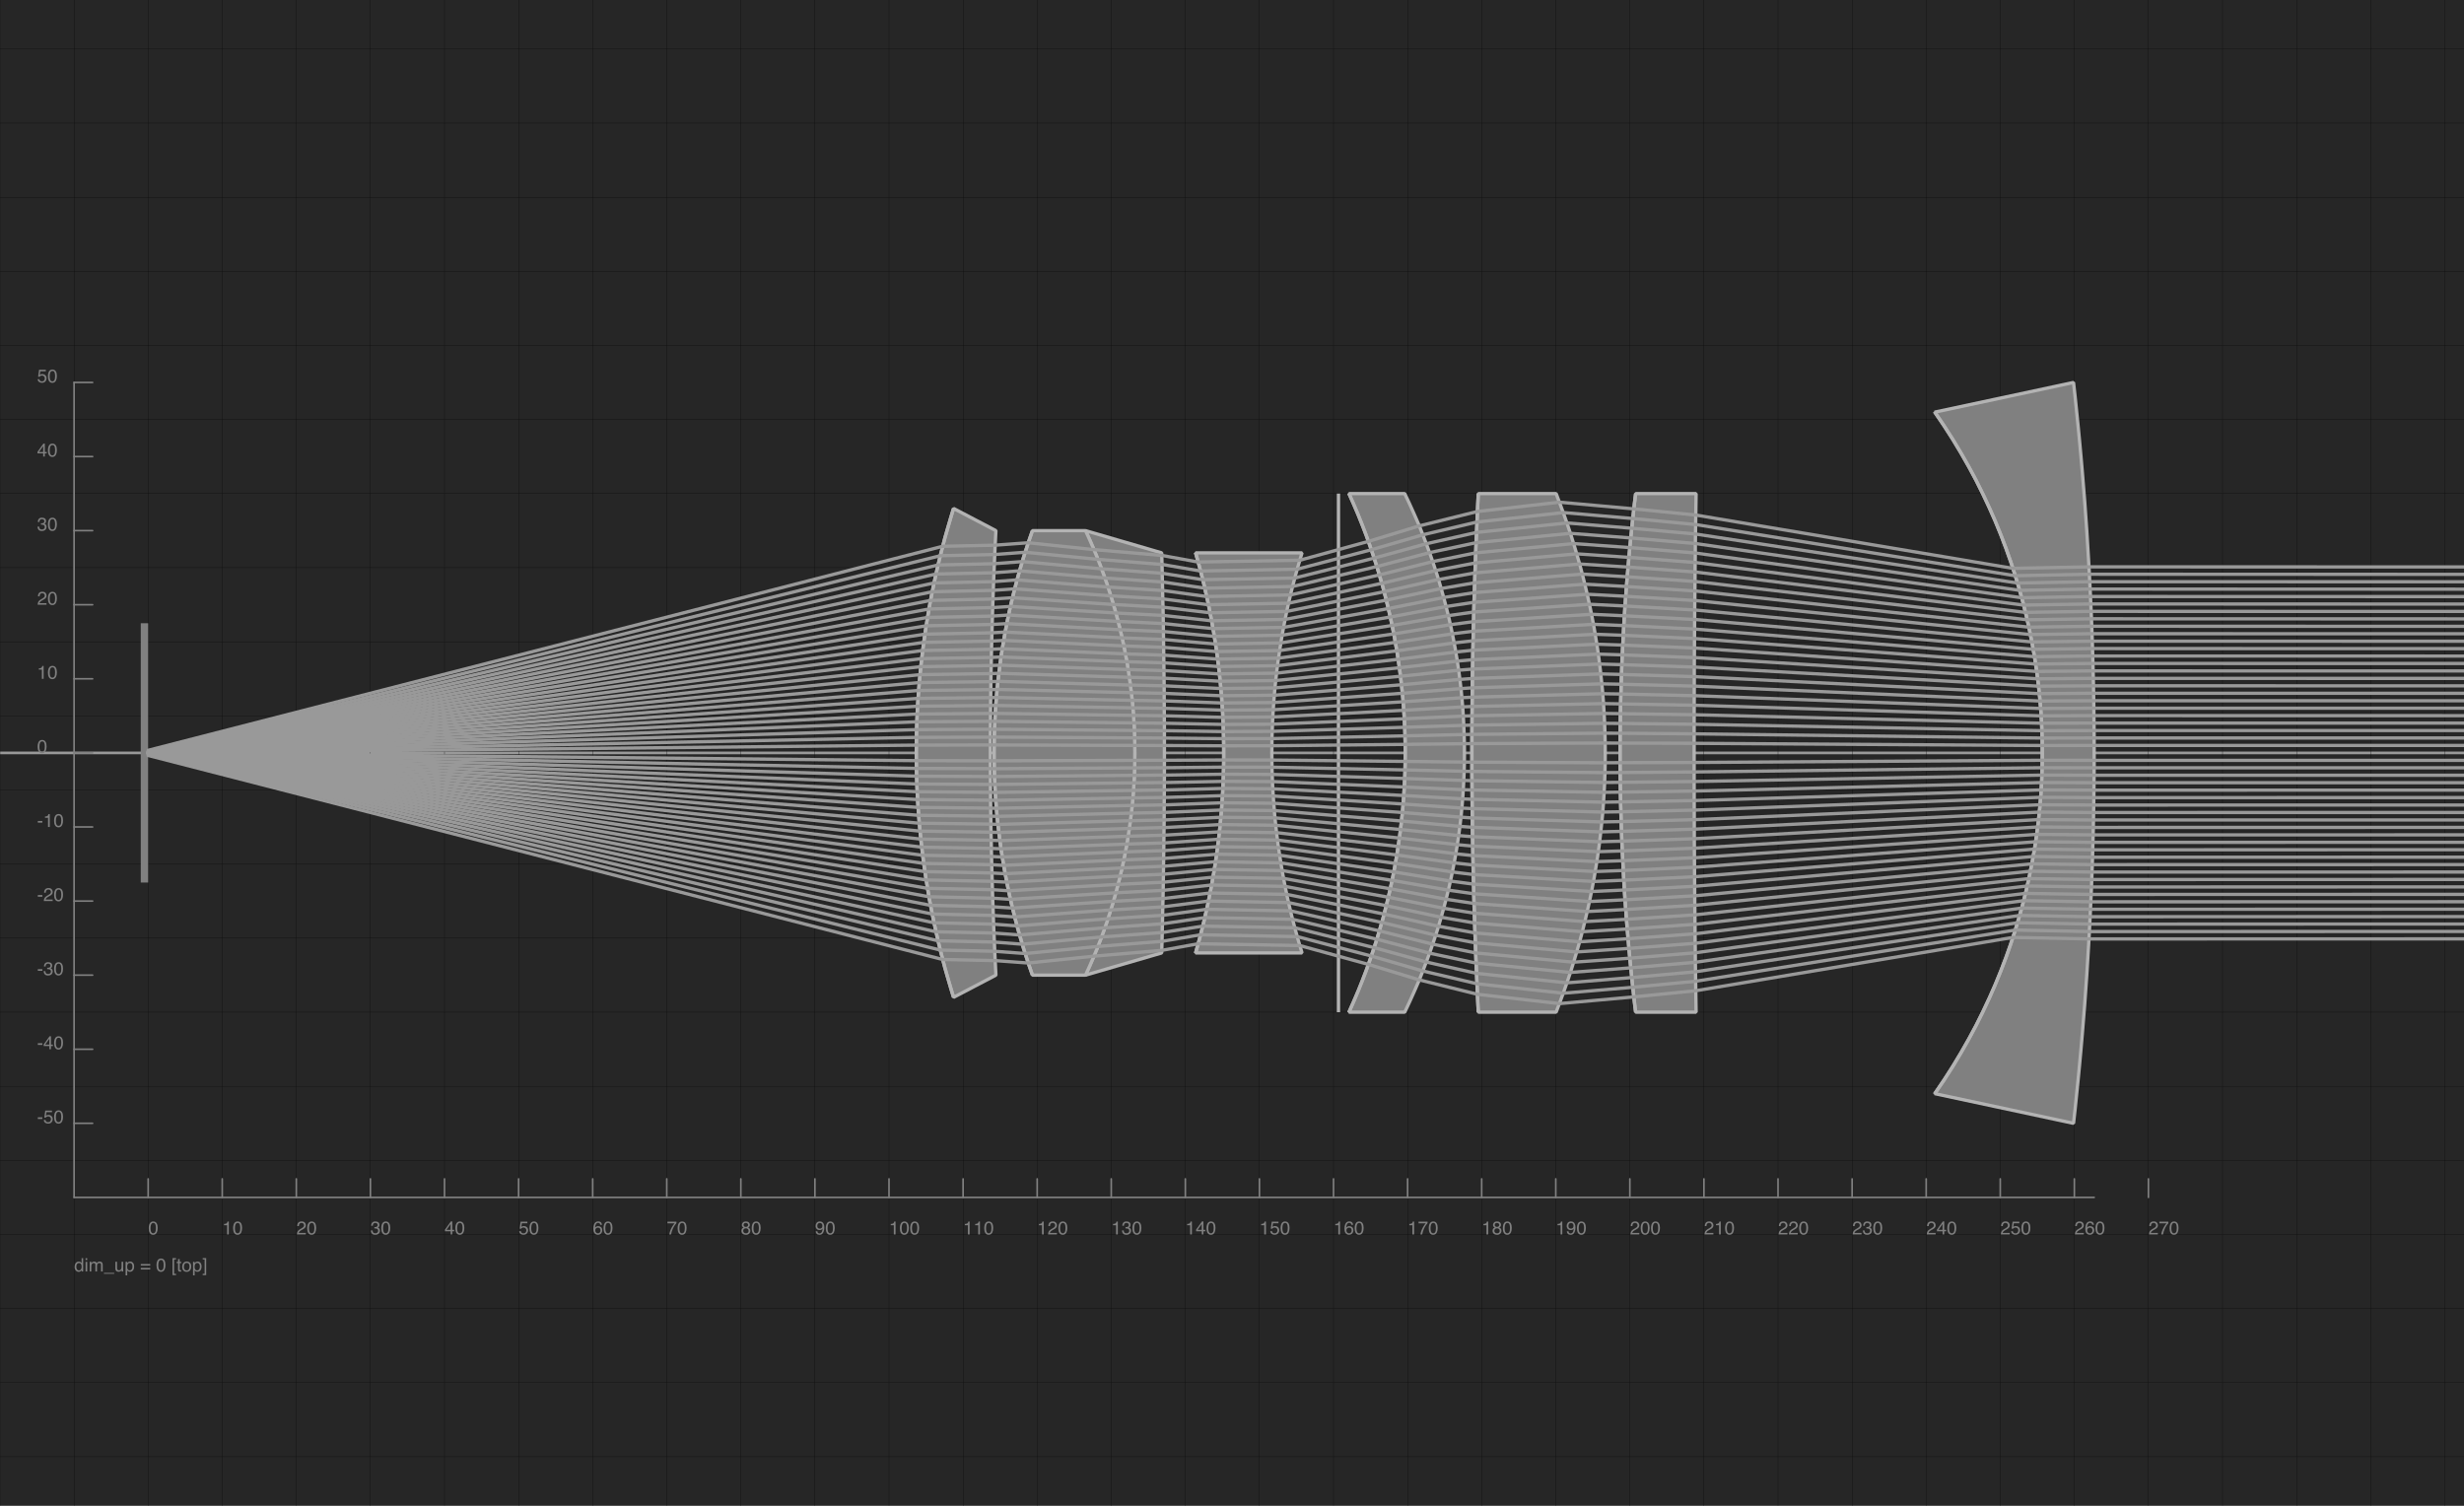 <?xml version="1.0" encoding="UTF-8"?>
<svg xmlns="http://www.w3.org/2000/svg" xmlns:xlink="http://www.w3.org/1999/xlink" width="900pt" height="550pt" viewBox="0 0 900 550" version="1.1">
<defs>
<g>
<symbol overflow="visible" id="glyph0-0">
<path style="stroke:none;" d=""/>
</symbol>
<symbol overflow="visible" id="glyph0-1">
<path style="stroke:none;" d="M 1.828 -4.73 C 2.441 -4.73 2.883 -4.477 3.156 -3.973 C 3.367 -3.582 3.477 -3.051 3.477 -2.371 C 3.477 -1.727 3.379 -1.195 3.188 -0.777 C 2.91 -0.172 2.457 0.129 1.828 0.129 C 1.258 0.129 0.836 -0.117 0.559 -0.609 C 0.328 -1.023 0.211 -1.574 0.211 -2.27 C 0.211 -2.809 0.281 -3.27 0.418 -3.652 C 0.68 -4.371 1.148 -4.73 1.828 -4.73 Z M 1.824 -0.414 C 2.133 -0.414 2.379 -0.551 2.559 -0.824 C 2.742 -1.098 2.836 -1.605 2.836 -2.348 C 2.836 -2.887 2.77 -3.328 2.637 -3.676 C 2.504 -4.023 2.246 -4.195 1.867 -4.195 C 1.516 -4.195 1.262 -4.031 1.098 -3.703 C 0.938 -3.371 0.855 -2.887 0.855 -2.246 C 0.855 -1.766 0.906 -1.375 1.012 -1.082 C 1.168 -0.637 1.441 -0.414 1.824 -0.414 Z M 1.824 -0.414 "/>
</symbol>
<symbol overflow="visible" id="glyph0-2">
<path style="stroke:none;" d="M 0.648 -3.348 L 0.648 -3.805 C 1.078 -3.848 1.375 -3.918 1.547 -4.016 C 1.715 -4.113 1.844 -4.344 1.926 -4.711 L 2.395 -4.711 L 2.395 0 L 1.762 0 L 1.762 -3.348 Z M 0.648 -3.348 "/>
</symbol>
<symbol overflow="visible" id="glyph0-3">
<path style="stroke:none;" d="M 0.211 0 C 0.234 -0.406 0.316 -0.762 0.465 -1.062 C 0.609 -1.363 0.895 -1.641 1.32 -1.887 L 1.957 -2.254 C 2.238 -2.418 2.438 -2.559 2.555 -2.676 C 2.734 -2.859 2.824 -3.066 2.824 -3.305 C 2.824 -3.578 2.742 -3.797 2.578 -3.957 C 2.41 -4.121 2.191 -4.203 1.914 -4.203 C 1.508 -4.203 1.227 -4.047 1.07 -3.738 C 0.988 -3.574 0.941 -3.344 0.93 -3.051 L 0.328 -3.051 C 0.336 -3.465 0.41 -3.801 0.555 -4.059 C 0.812 -4.516 1.266 -4.746 1.918 -4.746 C 2.461 -4.746 2.855 -4.602 3.105 -4.309 C 3.355 -4.016 3.48 -3.688 3.48 -3.328 C 3.48 -2.949 3.348 -2.629 3.082 -2.359 C 2.93 -2.203 2.652 -2.012 2.254 -1.789 L 1.801 -1.539 C 1.586 -1.422 1.414 -1.309 1.293 -1.199 C 1.07 -1.008 0.934 -0.797 0.875 -0.562 L 3.457 -0.562 L 3.457 0 Z M 0.211 0 "/>
</symbol>
<symbol overflow="visible" id="glyph0-4">
<path style="stroke:none;" d="M 1.758 0.129 C 1.199 0.129 0.793 -0.023 0.539 -0.332 C 0.289 -0.641 0.16 -1.012 0.16 -1.453 L 0.781 -1.453 C 0.809 -1.148 0.867 -0.926 0.953 -0.785 C 1.109 -0.535 1.387 -0.414 1.789 -0.414 C 2.102 -0.414 2.355 -0.496 2.543 -0.664 C 2.734 -0.832 2.828 -1.047 2.828 -1.312 C 2.828 -1.637 2.727 -1.863 2.527 -1.996 C 2.328 -2.125 2.051 -2.191 1.699 -2.191 C 1.66 -2.191 1.617 -2.188 1.578 -2.188 C 1.535 -2.188 1.496 -2.188 1.453 -2.184 L 1.453 -2.707 C 1.516 -2.703 1.566 -2.699 1.609 -2.695 C 1.652 -2.691 1.695 -2.691 1.742 -2.691 C 1.965 -2.691 2.148 -2.727 2.293 -2.797 C 2.543 -2.922 2.668 -3.141 2.668 -3.457 C 2.668 -3.695 2.586 -3.875 2.418 -4.004 C 2.25 -4.133 2.055 -4.195 1.832 -4.195 C 1.438 -4.195 1.164 -4.062 1.012 -3.797 C 0.926 -3.652 0.879 -3.445 0.867 -3.176 L 0.281 -3.176 C 0.281 -3.531 0.352 -3.828 0.492 -4.074 C 0.734 -4.516 1.16 -4.738 1.77 -4.738 C 2.254 -4.738 2.625 -4.629 2.891 -4.414 C 3.156 -4.199 3.285 -3.891 3.285 -3.48 C 3.285 -3.191 3.207 -2.957 3.051 -2.773 C 2.953 -2.66 2.828 -2.574 2.676 -2.512 C 2.926 -2.441 3.117 -2.312 3.258 -2.117 C 3.398 -1.922 3.469 -1.684 3.469 -1.402 C 3.469 -0.949 3.32 -0.582 3.023 -0.297 C 2.727 -0.012 2.305 0.129 1.758 0.129 Z M 1.758 0.129 "/>
</symbol>
<symbol overflow="visible" id="glyph0-5">
<path style="stroke:none;" d="M 2.234 -1.676 L 2.234 -3.82 L 0.719 -1.676 Z M 2.246 0 L 2.246 -1.156 L 0.172 -1.156 L 0.172 -1.738 L 2.34 -4.742 L 2.84 -4.742 L 2.84 -1.676 L 3.539 -1.676 L 3.539 -1.156 L 2.84 -1.156 L 2.84 0 Z M 2.246 0 "/>
</symbol>
<symbol overflow="visible" id="glyph0-6">
<path style="stroke:none;" d="M 0.836 -1.207 C 0.875 -0.867 1.031 -0.633 1.309 -0.504 C 1.449 -0.438 1.613 -0.402 1.797 -0.402 C 2.148 -0.402 2.41 -0.516 2.578 -0.738 C 2.75 -0.965 2.836 -1.215 2.836 -1.488 C 2.836 -1.816 2.734 -2.07 2.531 -2.254 C 2.332 -2.434 2.09 -2.523 1.809 -2.523 C 1.602 -2.523 1.426 -2.484 1.281 -2.406 C 1.133 -2.324 1.008 -2.215 0.906 -2.074 L 0.391 -2.105 L 0.75 -4.652 L 3.207 -4.652 L 3.207 -4.074 L 1.195 -4.074 L 0.996 -2.762 C 1.105 -2.844 1.207 -2.906 1.309 -2.949 C 1.484 -3.023 1.688 -3.059 1.918 -3.059 C 2.352 -3.059 2.719 -2.918 3.023 -2.641 C 3.324 -2.359 3.477 -2.004 3.477 -1.574 C 3.477 -1.129 3.336 -0.734 3.059 -0.395 C 2.785 -0.051 2.344 0.117 1.738 0.117 C 1.352 0.117 1.012 0.012 0.715 -0.207 C 0.418 -0.422 0.254 -0.758 0.219 -1.207 Z M 0.836 -1.207 "/>
</symbol>
<symbol overflow="visible" id="glyph0-7">
<path style="stroke:none;" d="M 1.98 -4.75 C 2.508 -4.75 2.875 -4.613 3.082 -4.34 C 3.293 -4.066 3.395 -3.781 3.395 -3.492 L 2.809 -3.492 C 2.773 -3.68 2.715 -3.824 2.641 -3.93 C 2.496 -4.129 2.277 -4.227 1.988 -4.227 C 1.656 -4.227 1.391 -4.074 1.195 -3.766 C 1 -3.461 0.891 -3.02 0.867 -2.449 C 1.004 -2.648 1.176 -2.797 1.383 -2.898 C 1.574 -2.984 1.785 -3.027 2.02 -3.027 C 2.414 -3.027 2.762 -2.902 3.055 -2.648 C 3.352 -2.395 3.496 -2.02 3.496 -1.516 C 3.496 -1.086 3.359 -0.707 3.078 -0.375 C 2.797 -0.043 2.398 0.121 1.883 0.121 C 1.441 0.121 1.059 -0.047 0.738 -0.383 C 0.414 -0.719 0.254 -1.281 0.254 -2.078 C 0.254 -2.664 0.324 -3.164 0.469 -3.574 C 0.746 -4.359 1.246 -4.75 1.98 -4.75 Z M 1.938 -0.406 C 2.25 -0.406 2.48 -0.512 2.637 -0.723 C 2.793 -0.934 2.871 -1.18 2.871 -1.465 C 2.871 -1.707 2.801 -1.941 2.664 -2.16 C 2.523 -2.379 2.27 -2.488 1.906 -2.488 C 1.652 -2.488 1.426 -2.402 1.234 -2.234 C 1.043 -2.062 0.945 -1.809 0.945 -1.465 C 0.945 -1.168 1.031 -0.914 1.207 -0.711 C 1.383 -0.508 1.625 -0.406 1.938 -0.406 Z M 1.938 -0.406 "/>
</symbol>
<symbol overflow="visible" id="glyph0-8">
<path style="stroke:none;" d="M 3.539 -4.652 L 3.539 -4.133 C 3.387 -3.984 3.184 -3.727 2.93 -3.363 C 2.68 -2.996 2.457 -2.602 2.262 -2.18 C 2.07 -1.77 1.926 -1.395 1.828 -1.055 C 1.762 -0.836 1.68 -0.484 1.578 0 L 0.922 0 C 1.07 -0.902 1.402 -1.801 1.914 -2.695 C 2.215 -3.219 2.531 -3.672 2.863 -4.055 L 0.246 -4.055 L 0.246 -4.652 Z M 3.539 -4.652 "/>
</symbol>
<symbol overflow="visible" id="glyph0-9">
<path style="stroke:none;" d="M 1.84 -2.75 C 2.102 -2.75 2.309 -2.82 2.453 -2.969 C 2.602 -3.113 2.676 -3.289 2.676 -3.492 C 2.676 -3.668 2.605 -3.828 2.465 -3.977 C 2.324 -4.125 2.109 -4.199 1.82 -4.199 C 1.535 -4.199 1.328 -4.125 1.199 -3.977 C 1.07 -3.828 1.008 -3.656 1.008 -3.457 C 1.008 -3.234 1.09 -3.062 1.254 -2.938 C 1.422 -2.812 1.617 -2.75 1.84 -2.75 Z M 1.875 -0.406 C 2.152 -0.406 2.379 -0.48 2.562 -0.629 C 2.742 -0.777 2.836 -1 2.836 -1.293 C 2.836 -1.602 2.742 -1.832 2.555 -1.992 C 2.367 -2.152 2.125 -2.23 1.832 -2.23 C 1.547 -2.23 1.316 -2.148 1.137 -1.988 C 0.957 -1.824 0.867 -1.602 0.867 -1.316 C 0.867 -1.07 0.949 -0.855 1.113 -0.676 C 1.277 -0.496 1.531 -0.406 1.875 -0.406 Z M 1.031 -2.52 C 0.867 -2.59 0.738 -2.672 0.645 -2.77 C 0.469 -2.945 0.383 -3.172 0.383 -3.457 C 0.383 -3.809 0.512 -4.109 0.766 -4.363 C 1.023 -4.617 1.383 -4.742 1.852 -4.742 C 2.305 -4.742 2.664 -4.625 2.922 -4.387 C 3.18 -4.148 3.305 -3.867 3.305 -3.547 C 3.305 -3.254 3.23 -3.012 3.082 -2.832 C 3 -2.727 2.867 -2.625 2.691 -2.527 C 2.887 -2.438 3.043 -2.332 3.156 -2.215 C 3.363 -1.996 3.469 -1.711 3.469 -1.359 C 3.469 -0.941 3.328 -0.59 3.047 -0.301 C 2.77 -0.012 2.375 0.137 1.863 0.137 C 1.402 0.137 1.012 0.012 0.695 -0.238 C 0.379 -0.488 0.219 -0.852 0.219 -1.328 C 0.219 -1.609 0.285 -1.848 0.422 -2.055 C 0.559 -2.258 0.762 -2.414 1.031 -2.52 Z M 1.031 -2.52 "/>
</symbol>
<symbol overflow="visible" id="glyph0-10">
<path style="stroke:none;" d="M 0.898 -1.145 C 0.918 -0.816 1.043 -0.59 1.277 -0.461 C 1.398 -0.395 1.535 -0.363 1.688 -0.363 C 1.973 -0.363 2.215 -0.48 2.414 -0.719 C 2.613 -0.957 2.758 -1.438 2.84 -2.16 C 2.707 -1.949 2.547 -1.805 2.352 -1.719 C 2.156 -1.633 1.945 -1.594 1.723 -1.594 C 1.266 -1.594 0.906 -1.734 0.641 -2.02 C 0.375 -2.301 0.242 -2.668 0.242 -3.113 C 0.242 -3.543 0.371 -3.922 0.633 -4.246 C 0.895 -4.574 1.281 -4.738 1.793 -4.738 C 2.484 -4.738 2.957 -4.426 3.219 -3.805 C 3.367 -3.465 3.438 -3.035 3.438 -2.523 C 3.438 -1.945 3.352 -1.43 3.176 -0.984 C 2.887 -0.238 2.398 0.133 1.711 0.133 C 1.25 0.133 0.898 0.012 0.656 -0.23 C 0.418 -0.473 0.297 -0.777 0.297 -1.145 Z M 1.801 -2.113 C 2.035 -2.113 2.25 -2.191 2.445 -2.348 C 2.641 -2.504 2.738 -2.773 2.738 -3.16 C 2.738 -3.508 2.652 -3.77 2.477 -3.938 C 2.301 -4.109 2.078 -4.195 1.809 -4.195 C 1.516 -4.195 1.285 -4.098 1.113 -3.902 C 0.945 -3.707 0.859 -3.449 0.859 -3.121 C 0.859 -2.812 0.934 -2.566 1.082 -2.387 C 1.234 -2.203 1.473 -2.113 1.801 -2.113 Z M 1.801 -2.113 "/>
</symbol>
<symbol overflow="visible" id="glyph0-11">
<path style="stroke:none;" d="M 0.281 -2.191 L 1.938 -2.191 L 1.938 -1.578 L 0.281 -1.578 Z M 0.281 -2.191 "/>
</symbol>
<symbol overflow="visible" id="glyph0-12">
<path style="stroke:none;" d="M 0.812 -1.727 C 0.812 -1.348 0.895 -1.031 1.055 -0.777 C 1.215 -0.52 1.473 -0.395 1.828 -0.395 C 2.102 -0.395 2.328 -0.512 2.504 -0.75 C 2.684 -0.984 2.77 -1.324 2.77 -1.766 C 2.77 -2.215 2.68 -2.547 2.496 -2.762 C 2.312 -2.977 2.09 -3.082 1.82 -3.082 C 1.52 -3.082 1.277 -2.969 1.09 -2.738 C 0.906 -2.508 0.812 -2.172 0.812 -1.727 Z M 1.707 -3.602 C 1.977 -3.602 2.207 -3.543 2.387 -3.43 C 2.492 -3.363 2.613 -3.246 2.75 -3.082 L 2.75 -4.867 L 3.32 -4.867 L 3.32 0 L 2.785 0 L 2.785 -0.492 C 2.645 -0.273 2.48 -0.117 2.293 -0.02 C 2.102 0.078 1.887 0.125 1.641 0.125 C 1.246 0.125 0.906 -0.039 0.617 -0.371 C 0.328 -0.703 0.184 -1.145 0.184 -1.695 C 0.184 -2.211 0.316 -2.656 0.578 -3.035 C 0.844 -3.41 1.219 -3.602 1.707 -3.602 Z M 1.707 -3.602 "/>
</symbol>
<symbol overflow="visible" id="glyph0-13">
<path style="stroke:none;" d="M 0.438 -3.52 L 1.039 -3.52 L 1.039 0 L 0.438 0 Z M 0.438 -4.852 L 1.039 -4.852 L 1.039 -4.18 L 0.438 -4.18 Z M 0.438 -4.852 "/>
</symbol>
<symbol overflow="visible" id="glyph0-14">
<path style="stroke:none;" d="M 0.438 -3.539 L 1.023 -3.539 L 1.023 -3.035 C 1.164 -3.211 1.293 -3.336 1.406 -3.414 C 1.602 -3.551 1.824 -3.617 2.074 -3.617 C 2.355 -3.617 2.582 -3.547 2.754 -3.41 C 2.852 -3.328 2.941 -3.211 3.02 -3.059 C 3.152 -3.25 3.305 -3.387 3.484 -3.48 C 3.664 -3.57 3.863 -3.617 4.086 -3.617 C 4.562 -3.617 4.887 -3.445 5.059 -3.102 C 5.148 -2.918 5.195 -2.668 5.195 -2.355 L 5.195 0 L 4.578 0 L 4.578 -2.457 C 4.578 -2.691 4.52 -2.855 4.402 -2.941 C 4.285 -3.031 4.141 -3.074 3.969 -3.074 C 3.738 -3.074 3.535 -2.996 3.367 -2.84 C 3.199 -2.684 3.113 -2.422 3.113 -2.059 L 3.113 0 L 2.512 0 L 2.512 -2.309 C 2.512 -2.551 2.48 -2.723 2.426 -2.836 C 2.336 -3 2.164 -3.082 1.918 -3.082 C 1.695 -3.082 1.492 -2.996 1.305 -2.82 C 1.121 -2.648 1.031 -2.332 1.031 -1.875 L 1.031 0 L 0.438 0 Z M 0.438 -3.539 "/>
</symbol>
<symbol overflow="visible" id="glyph0-15">
<path style="stroke:none;" d="M 0 0.844 L 0 0.512 L 3.762 0.512 L 3.762 0.844 Z M 0 0.844 "/>
</symbol>
<symbol overflow="visible" id="glyph0-16">
<path style="stroke:none;" d="M 1.031 -3.539 L 1.031 -1.188 C 1.031 -1.008 1.059 -0.859 1.117 -0.746 C 1.223 -0.535 1.418 -0.43 1.707 -0.43 C 2.121 -0.43 2.402 -0.613 2.555 -0.984 C 2.637 -1.184 2.676 -1.453 2.676 -1.801 L 2.676 -3.539 L 3.27 -3.539 L 3.27 0 L 2.707 0 L 2.715 -0.523 C 2.637 -0.387 2.543 -0.273 2.43 -0.184 C 2.203 0.004 1.926 0.098 1.602 0.098 C 1.098 0.098 0.754 -0.074 0.57 -0.41 C 0.473 -0.59 0.422 -0.832 0.422 -1.133 L 0.422 -3.539 Z M 1.031 -3.539 "/>
</symbol>
<symbol overflow="visible" id="glyph0-17">
<path style="stroke:none;" d="M 1.93 -0.398 C 2.207 -0.398 2.438 -0.516 2.621 -0.75 C 2.805 -0.98 2.898 -1.328 2.898 -1.789 C 2.898 -2.07 2.855 -2.312 2.773 -2.516 C 2.621 -2.906 2.34 -3.102 1.93 -3.102 C 1.516 -3.102 1.234 -2.895 1.082 -2.484 C 1 -2.266 0.961 -1.984 0.961 -1.645 C 0.961 -1.371 1.004 -1.141 1.082 -0.949 C 1.238 -0.582 1.52 -0.398 1.93 -0.398 Z M 0.391 -3.52 L 0.969 -3.52 L 0.969 -3.051 C 1.086 -3.211 1.215 -3.336 1.359 -3.426 C 1.559 -3.559 1.793 -3.625 2.066 -3.625 C 2.465 -3.625 2.805 -3.469 3.086 -3.164 C 3.363 -2.855 3.504 -2.418 3.504 -1.848 C 3.504 -1.074 3.305 -0.523 2.898 -0.195 C 2.645 0.016 2.348 0.117 2.008 0.117 C 1.742 0.117 1.52 0.062 1.336 -0.055 C 1.23 -0.121 1.113 -0.234 0.984 -0.395 L 0.984 1.41 L 0.391 1.41 Z M 0.391 -3.52 "/>
</symbol>
<symbol overflow="visible" id="glyph0-18">
<g>
</g>
</symbol>
<symbol overflow="visible" id="glyph0-19">
<path style="stroke:none;" d="M 3.75 -2.715 L 3.75 -2.16 L 0.305 -2.16 L 0.305 -2.715 Z M 3.75 -1.297 L 3.75 -0.734 L 0.305 -0.734 L 0.305 -1.297 Z M 3.75 -1.297 "/>
</symbol>
<symbol overflow="visible" id="glyph0-20">
<path style="stroke:none;" d="M 0.422 -4.887 L 1.691 -4.887 L 1.691 -4.398 L 0.984 -4.398 L 0.984 0.844 L 1.691 0.844 L 1.691 1.332 L 0.422 1.332 Z M 0.422 -4.887 "/>
</symbol>
<symbol overflow="visible" id="glyph0-21">
<path style="stroke:none;" d="M 0.555 -4.523 L 1.156 -4.523 L 1.156 -3.539 L 1.723 -3.539 L 1.723 -3.051 L 1.156 -3.051 L 1.156 -0.742 C 1.156 -0.621 1.199 -0.539 1.281 -0.496 C 1.328 -0.473 1.406 -0.461 1.512 -0.461 C 1.543 -0.461 1.574 -0.461 1.605 -0.461 C 1.637 -0.461 1.676 -0.465 1.723 -0.469 L 1.723 0 C 1.652 0.02 1.582 0.035 1.508 0.043 C 1.434 0.051 1.355 0.055 1.27 0.055 C 0.992 0.055 0.801 -0.016 0.703 -0.156 C 0.605 -0.297 0.555 -0.484 0.555 -0.711 L 0.555 -3.051 L 0.074 -3.051 L 0.074 -3.539 L 0.555 -3.539 Z M 0.555 -4.523 "/>
</symbol>
<symbol overflow="visible" id="glyph0-22">
<path style="stroke:none;" d="M 1.84 -0.383 C 2.234 -0.383 2.504 -0.531 2.652 -0.832 C 2.797 -1.129 2.871 -1.461 2.871 -1.828 C 2.871 -2.156 2.816 -2.426 2.711 -2.633 C 2.543 -2.957 2.258 -3.121 1.848 -3.121 C 1.484 -3.121 1.219 -2.984 1.055 -2.707 C 0.891 -2.43 0.805 -2.094 0.805 -1.699 C 0.805 -1.324 0.887 -1.012 1.055 -0.758 C 1.219 -0.508 1.48 -0.383 1.84 -0.383 Z M 1.863 -3.641 C 2.32 -3.641 2.703 -3.488 3.02 -3.184 C 3.336 -2.879 3.492 -2.434 3.492 -1.844 C 3.492 -1.273 3.352 -0.801 3.074 -0.43 C 2.797 -0.059 2.367 0.129 1.785 0.129 C 1.297 0.129 0.91 -0.035 0.625 -0.363 C 0.34 -0.695 0.195 -1.137 0.195 -1.691 C 0.195 -2.285 0.348 -2.758 0.648 -3.113 C 0.949 -3.465 1.355 -3.641 1.863 -3.641 Z M 1.863 -3.641 "/>
</symbol>
<symbol overflow="visible" id="glyph0-23">
<path style="stroke:none;" d="M 0.156 0.844 L 0.859 0.844 L 0.859 -4.398 L 0.156 -4.398 L 0.156 -4.887 L 1.422 -4.887 L 1.422 1.332 L 0.156 1.332 Z M 0.156 0.844 "/>
</symbol>
</g>
<clipPath id="clip1">
  <path d="M 706 150.527 L 747 150.527 L 747 399.473 L 706 399.473 Z M 706 150.527 "/>
</clipPath>
<clipPath id="clip2">
  <path d="M 591 180.293 L 599 180.293 L 599 369.711 L 591 369.711 Z M 591 180.293 "/>
</clipPath>
<clipPath id="clip3">
  <path d="M 537 180.293 L 541 180.293 L 541 369.711 L 537 369.711 Z M 537 180.293 "/>
</clipPath>
<clipPath id="clip4">
  <path d="M 492 180.293 L 514 180.293 L 514 369.711 L 492 369.711 Z M 492 180.293 "/>
</clipPath>
<clipPath id="clip5">
  <path d="M 488 180.293 L 490 180.293 L 490 369.711 L 488 369.711 Z M 488 180.293 "/>
</clipPath>
<clipPath id="clip6">
  <path d="M 436 201.941 L 448 201.941 L 448 348.062 L 436 348.062 Z M 436 201.941 "/>
</clipPath>
<clipPath id="clip7">
  <path d="M 362 193.82 L 378 193.82 L 378 356.176 L 362 356.176 Z M 362 193.82 "/>
</clipPath>
<clipPath id="clip8">
  <path d="M 334 185.703 L 349 185.703 L 349 364.297 L 334 364.297 Z M 334 185.703 "/>
</clipPath>
</defs>
<g id="surface16">
<rect x="0" y="0" width="900" height="550" style="fill:rgb(15%,15%,15%);fill-opacity:1;stroke:none;"/>
<path style="fill:none;stroke-width:1;stroke-linecap:round;stroke-linejoin:bevel;stroke:rgb(60%,60%,60%);stroke-opacity:1;stroke-miterlimit:10;" d="M 0 275 L 900 275 "/>
<path style="fill:none;stroke-width:0.044;stroke-linecap:round;stroke-linejoin:bevel;stroke:rgb(5%,5%,5%);stroke-opacity:1;stroke-miterlimit:10;" d="M -20 -550 L -20 550 " transform="matrix(2.706,0,0,2.706,54.119,275)"/>
<path style="fill:none;stroke-width:0.044;stroke-linecap:round;stroke-linejoin:bevel;stroke:rgb(5%,5%,5%);stroke-opacity:1;stroke-miterlimit:10;" d="M -10 -550 L -10 550 " transform="matrix(2.706,0,0,2.706,54.119,275)"/>
<path style="fill:none;stroke-width:0.044;stroke-linecap:round;stroke-linejoin:bevel;stroke:rgb(5%,5%,5%);stroke-opacity:1;stroke-miterlimit:10;" d="M -0.001 -550 L -0.001 550 " transform="matrix(2.706,0,0,2.706,54.119,275)"/>
<path style="fill:none;stroke-width:0.044;stroke-linecap:round;stroke-linejoin:bevel;stroke:rgb(5%,5%,5%);stroke-opacity:1;stroke-miterlimit:10;" d="M 10 -550 L 10 550 " transform="matrix(2.706,0,0,2.706,54.119,275)"/>
<path style="fill:none;stroke-width:0.044;stroke-linecap:round;stroke-linejoin:bevel;stroke:rgb(5%,5%,5%);stroke-opacity:1;stroke-miterlimit:10;" d="M 20 -550 L 20 550 " transform="matrix(2.706,0,0,2.706,54.119,275)"/>
<path style="fill:none;stroke-width:0.044;stroke-linecap:round;stroke-linejoin:bevel;stroke:rgb(5%,5%,5%);stroke-opacity:1;stroke-miterlimit:10;" d="M 30 -550 L 30 550 " transform="matrix(2.706,0,0,2.706,54.119,275)"/>
<path style="fill:none;stroke-width:0.044;stroke-linecap:round;stroke-linejoin:bevel;stroke:rgb(5%,5%,5%);stroke-opacity:1;stroke-miterlimit:10;" d="M 40 -550 L 40 550 " transform="matrix(2.706,0,0,2.706,54.119,275)"/>
<path style="fill:none;stroke-width:0.044;stroke-linecap:round;stroke-linejoin:bevel;stroke:rgb(5%,5%,5%);stroke-opacity:1;stroke-miterlimit:10;" d="M 50.001 -550 L 50.001 550 " transform="matrix(2.706,0,0,2.706,54.119,275)"/>
<path style="fill:none;stroke-width:0.044;stroke-linecap:round;stroke-linejoin:bevel;stroke:rgb(5%,5%,5%);stroke-opacity:1;stroke-miterlimit:10;" d="M 60 -550 L 60 550 " transform="matrix(2.706,0,0,2.706,54.119,275)"/>
<path style="fill:none;stroke-width:0.044;stroke-linecap:round;stroke-linejoin:bevel;stroke:rgb(5%,5%,5%);stroke-opacity:1;stroke-miterlimit:10;" d="M 70 -550 L 70 550 " transform="matrix(2.706,0,0,2.706,54.119,275)"/>
<path style="fill:none;stroke-width:0.044;stroke-linecap:round;stroke-linejoin:bevel;stroke:rgb(5%,5%,5%);stroke-opacity:1;stroke-miterlimit:10;" d="M 80 -550 L 80 550 " transform="matrix(2.706,0,0,2.706,54.119,275)"/>
<path style="fill:none;stroke-width:0.044;stroke-linecap:round;stroke-linejoin:bevel;stroke:rgb(5%,5%,5%);stroke-opacity:1;stroke-miterlimit:10;" d="M 89.999 -550 L 89.999 550 " transform="matrix(2.706,0,0,2.706,54.119,275)"/>
<path style="fill:none;stroke-width:0.044;stroke-linecap:round;stroke-linejoin:bevel;stroke:rgb(5%,5%,5%);stroke-opacity:1;stroke-miterlimit:10;" d="M 100 -550 L 100 550 " transform="matrix(2.706,0,0,2.706,54.119,275)"/>
<path style="fill:none;stroke-width:0.044;stroke-linecap:round;stroke-linejoin:bevel;stroke:rgb(5%,5%,5%);stroke-opacity:1;stroke-miterlimit:10;" d="M 110 -550 L 110 550 " transform="matrix(2.706,0,0,2.706,54.119,275)"/>
<path style="fill:none;stroke-width:0.044;stroke-linecap:round;stroke-linejoin:bevel;stroke:rgb(5%,5%,5%);stroke-opacity:1;stroke-miterlimit:10;" d="M 120 -550 L 120 550 " transform="matrix(2.706,0,0,2.706,54.119,275)"/>
<path style="fill:none;stroke-width:0.044;stroke-linecap:round;stroke-linejoin:bevel;stroke:rgb(5%,5%,5%);stroke-opacity:1;stroke-miterlimit:10;" d="M 130 -550 L 130 550 " transform="matrix(2.706,0,0,2.706,54.119,275)"/>
<path style="fill:none;stroke-width:0.044;stroke-linecap:round;stroke-linejoin:bevel;stroke:rgb(5%,5%,5%);stroke-opacity:1;stroke-miterlimit:10;" d="M 140.001 -550 L 140.001 550 " transform="matrix(2.706,0,0,2.706,54.119,275)"/>
<path style="fill:none;stroke-width:0.044;stroke-linecap:round;stroke-linejoin:bevel;stroke:rgb(5%,5%,5%);stroke-opacity:1;stroke-miterlimit:10;" d="M 150 -550 L 150 550 " transform="matrix(2.706,0,0,2.706,54.119,275)"/>
<path style="fill:none;stroke-width:0.044;stroke-linecap:round;stroke-linejoin:bevel;stroke:rgb(5%,5%,5%);stroke-opacity:1;stroke-miterlimit:10;" d="M 160 -550 L 160 550 " transform="matrix(2.706,0,0,2.706,54.119,275)"/>
<path style="fill:none;stroke-width:0.044;stroke-linecap:round;stroke-linejoin:bevel;stroke:rgb(5%,5%,5%);stroke-opacity:1;stroke-miterlimit:10;" d="M 170 -550 L 170 550 " transform="matrix(2.706,0,0,2.706,54.119,275)"/>
<path style="fill:none;stroke-width:0.044;stroke-linecap:round;stroke-linejoin:bevel;stroke:rgb(5%,5%,5%);stroke-opacity:1;stroke-miterlimit:10;" d="M 179.999 -550 L 179.999 550 " transform="matrix(2.706,0,0,2.706,54.119,275)"/>
<path style="fill:none;stroke-width:0.044;stroke-linecap:round;stroke-linejoin:bevel;stroke:rgb(5%,5%,5%);stroke-opacity:1;stroke-miterlimit:10;" d="M 190.001 -550 L 190.001 550 " transform="matrix(2.706,0,0,2.706,54.119,275)"/>
<path style="fill:none;stroke-width:0.044;stroke-linecap:round;stroke-linejoin:bevel;stroke:rgb(5%,5%,5%);stroke-opacity:1;stroke-miterlimit:10;" d="M 200 -550 L 200 550 " transform="matrix(2.706,0,0,2.706,54.119,275)"/>
<path style="fill:none;stroke-width:0.044;stroke-linecap:round;stroke-linejoin:bevel;stroke:rgb(5%,5%,5%);stroke-opacity:1;stroke-miterlimit:10;" d="M 210 -550 L 210 550 " transform="matrix(2.706,0,0,2.706,54.119,275)"/>
<path style="fill:none;stroke-width:0.044;stroke-linecap:round;stroke-linejoin:bevel;stroke:rgb(5%,5%,5%);stroke-opacity:1;stroke-miterlimit:10;" d="M 220 -550 L 220 550 " transform="matrix(2.706,0,0,2.706,54.119,275)"/>
<path style="fill:none;stroke-width:0.044;stroke-linecap:round;stroke-linejoin:bevel;stroke:rgb(5%,5%,5%);stroke-opacity:1;stroke-miterlimit:10;" d="M 230.001 -550 L 230.001 550 " transform="matrix(2.706,0,0,2.706,54.119,275)"/>
<path style="fill:none;stroke-width:0.044;stroke-linecap:round;stroke-linejoin:bevel;stroke:rgb(5%,5%,5%);stroke-opacity:1;stroke-miterlimit:10;" d="M 240 -550 L 240 550 " transform="matrix(2.706,0,0,2.706,54.119,275)"/>
<path style="fill:none;stroke-width:0.044;stroke-linecap:round;stroke-linejoin:bevel;stroke:rgb(5%,5%,5%);stroke-opacity:1;stroke-miterlimit:10;" d="M 250 -550 L 250 550 " transform="matrix(2.706,0,0,2.706,54.119,275)"/>
<path style="fill:none;stroke-width:0.044;stroke-linecap:round;stroke-linejoin:bevel;stroke:rgb(5%,5%,5%);stroke-opacity:1;stroke-miterlimit:10;" d="M 260 -550 L 260 550 " transform="matrix(2.706,0,0,2.706,54.119,275)"/>
<path style="fill:none;stroke-width:0.044;stroke-linecap:round;stroke-linejoin:bevel;stroke:rgb(5%,5%,5%);stroke-opacity:1;stroke-miterlimit:10;" d="M 269.999 -550 L 269.999 550 " transform="matrix(2.706,0,0,2.706,54.119,275)"/>
<path style="fill:none;stroke-width:0.044;stroke-linecap:round;stroke-linejoin:bevel;stroke:rgb(5%,5%,5%);stroke-opacity:1;stroke-miterlimit:10;" d="M 280.001 -550 L 280.001 550 " transform="matrix(2.706,0,0,2.706,54.119,275)"/>
<path style="fill:none;stroke-width:0.044;stroke-linecap:round;stroke-linejoin:bevel;stroke:rgb(5%,5%,5%);stroke-opacity:1;stroke-miterlimit:10;" d="M 290 -550 L 290 550 " transform="matrix(2.706,0,0,2.706,54.119,275)"/>
<path style="fill:none;stroke-width:0.044;stroke-linecap:round;stroke-linejoin:bevel;stroke:rgb(5%,5%,5%);stroke-opacity:1;stroke-miterlimit:10;" d="M 300 -550 L 300 550 " transform="matrix(2.706,0,0,2.706,54.119,275)"/>
<path style="fill:none;stroke-width:0.044;stroke-linecap:round;stroke-linejoin:bevel;stroke:rgb(5%,5%,5%);stroke-opacity:1;stroke-miterlimit:10;" d="M 310 -550 L 310 550 " transform="matrix(2.706,0,0,2.706,54.119,275)"/>
<path style="fill:none;stroke-width:0.044;stroke-linecap:round;stroke-linejoin:bevel;stroke:rgb(5%,5%,5%);stroke-opacity:1;stroke-miterlimit:10;" d="M -899.999 -95.001 L 899.999 -95.001 " transform="matrix(2.706,0,0,2.706,54.119,275)"/>
<path style="fill:none;stroke-width:0.044;stroke-linecap:round;stroke-linejoin:bevel;stroke:rgb(5%,5%,5%);stroke-opacity:1;stroke-miterlimit:10;" d="M -899.999 -84.999 L 899.999 -84.999 " transform="matrix(2.706,0,0,2.706,54.119,275)"/>
<path style="fill:none;stroke-width:0.044;stroke-linecap:round;stroke-linejoin:bevel;stroke:rgb(5%,5%,5%);stroke-opacity:1;stroke-miterlimit:10;" d="M -899.999 -75 L 899.999 -75 " transform="matrix(2.706,0,0,2.706,54.119,275)"/>
<path style="fill:none;stroke-width:0.044;stroke-linecap:round;stroke-linejoin:bevel;stroke:rgb(5%,5%,5%);stroke-opacity:1;stroke-miterlimit:10;" d="M -899.999 -65 L 899.999 -65 " transform="matrix(2.706,0,0,2.706,54.119,275)"/>
<path style="fill:none;stroke-width:0.044;stroke-linecap:round;stroke-linejoin:bevel;stroke:rgb(5%,5%,5%);stroke-opacity:1;stroke-miterlimit:10;" d="M -899.999 -55 L 899.999 -55 " transform="matrix(2.706,0,0,2.706,54.119,275)"/>
<path style="fill:none;stroke-width:0.044;stroke-linecap:round;stroke-linejoin:bevel;stroke:rgb(5%,5%,5%);stroke-opacity:1;stroke-miterlimit:10;" d="M -899.999 -44.999 L 899.999 -44.999 " transform="matrix(2.706,0,0,2.706,54.119,275)"/>
<path style="fill:none;stroke-width:0.044;stroke-linecap:round;stroke-linejoin:bevel;stroke:rgb(5%,5%,5%);stroke-opacity:1;stroke-miterlimit:10;" d="M -899.999 -35 L 899.999 -35 " transform="matrix(2.706,0,0,2.706,54.119,275)"/>
<path style="fill:none;stroke-width:0.044;stroke-linecap:round;stroke-linejoin:bevel;stroke:rgb(5%,5%,5%);stroke-opacity:1;stroke-miterlimit:10;" d="M -899.999 -25 L 899.999 -25 " transform="matrix(2.706,0,0,2.706,54.119,275)"/>
<path style="fill:none;stroke-width:0.044;stroke-linecap:round;stroke-linejoin:bevel;stroke:rgb(5%,5%,5%);stroke-opacity:1;stroke-miterlimit:10;" d="M -899.999 -15 L 899.999 -15 " transform="matrix(2.706,0,0,2.706,54.119,275)"/>
<path style="fill:none;stroke-width:0.044;stroke-linecap:round;stroke-linejoin:bevel;stroke:rgb(5%,5%,5%);stroke-opacity:1;stroke-miterlimit:10;" d="M -899.999 -5.001 L 899.999 -5.001 " transform="matrix(2.706,0,0,2.706,54.119,275)"/>
<path style="fill:none;stroke-width:0.044;stroke-linecap:round;stroke-linejoin:bevel;stroke:rgb(5%,5%,5%);stroke-opacity:1;stroke-miterlimit:10;" d="M -899.999 5.001 L 899.999 5.001 " transform="matrix(2.706,0,0,2.706,54.119,275)"/>
<path style="fill:none;stroke-width:0.044;stroke-linecap:round;stroke-linejoin:bevel;stroke:rgb(5%,5%,5%);stroke-opacity:1;stroke-miterlimit:10;" d="M -899.999 15 L 899.999 15 " transform="matrix(2.706,0,0,2.706,54.119,275)"/>
<path style="fill:none;stroke-width:0.044;stroke-linecap:round;stroke-linejoin:bevel;stroke:rgb(5%,5%,5%);stroke-opacity:1;stroke-miterlimit:10;" d="M -899.999 25 L 899.999 25 " transform="matrix(2.706,0,0,2.706,54.119,275)"/>
<path style="fill:none;stroke-width:0.044;stroke-linecap:round;stroke-linejoin:bevel;stroke:rgb(5%,5%,5%);stroke-opacity:1;stroke-miterlimit:10;" d="M -899.999 35 L 899.999 35 " transform="matrix(2.706,0,0,2.706,54.119,275)"/>
<path style="fill:none;stroke-width:0.044;stroke-linecap:round;stroke-linejoin:bevel;stroke:rgb(5%,5%,5%);stroke-opacity:1;stroke-miterlimit:10;" d="M -899.999 44.999 L 899.999 44.999 " transform="matrix(2.706,0,0,2.706,54.119,275)"/>
<path style="fill:none;stroke-width:0.044;stroke-linecap:round;stroke-linejoin:bevel;stroke:rgb(5%,5%,5%);stroke-opacity:1;stroke-miterlimit:10;" d="M -899.999 55 L 899.999 55 " transform="matrix(2.706,0,0,2.706,54.119,275)"/>
<path style="fill:none;stroke-width:0.044;stroke-linecap:round;stroke-linejoin:bevel;stroke:rgb(5%,5%,5%);stroke-opacity:1;stroke-miterlimit:10;" d="M -899.999 65 L 899.999 65 " transform="matrix(2.706,0,0,2.706,54.119,275)"/>
<path style="fill:none;stroke-width:0.044;stroke-linecap:round;stroke-linejoin:bevel;stroke:rgb(5%,5%,5%);stroke-opacity:1;stroke-miterlimit:10;" d="M -899.999 75 L 899.999 75 " transform="matrix(2.706,0,0,2.706,54.119,275)"/>
<path style="fill:none;stroke-width:0.044;stroke-linecap:round;stroke-linejoin:bevel;stroke:rgb(5%,5%,5%);stroke-opacity:1;stroke-miterlimit:10;" d="M -899.999 84.999 L 899.999 84.999 " transform="matrix(2.706,0,0,2.706,54.119,275)"/>
<path style="fill:none;stroke-width:0.044;stroke-linecap:round;stroke-linejoin:bevel;stroke:rgb(5%,5%,5%);stroke-opacity:1;stroke-miterlimit:10;" d="M -899.999 95.001 L 899.999 95.001 " transform="matrix(2.706,0,0,2.706,54.119,275)"/>
<path style="fill:none;stroke-width:0.222;stroke-linecap:round;stroke-linejoin:bevel;stroke:rgb(50%,50%,50%);stroke-opacity:1;stroke-miterlimit:10;" d="M -10 60 L 262.679 60 " transform="matrix(2.706,0,0,2.706,54.119,275)"/>
<path style="fill:none;stroke-width:0.222;stroke-linecap:round;stroke-linejoin:bevel;stroke:rgb(50%,50%,50%);stroke-opacity:1;stroke-miterlimit:10;" d="M -0.001 60 L -0.001 57.501 " transform="matrix(2.706,0,0,2.706,54.119,275)"/>
<g style="fill:rgb(50%,50%,50%);fill-opacity:1;">
  <use xlink:href="#glyph0-1" x="54.117" y="450.887"/>
</g>
<path style="fill:none;stroke-width:0.222;stroke-linecap:round;stroke-linejoin:bevel;stroke:rgb(50%,50%,50%);stroke-opacity:1;stroke-miterlimit:10;" d="M 10 60 L 10 57.501 " transform="matrix(2.706,0,0,2.706,54.119,275)"/>
<g style="fill:rgb(50%,50%,50%);fill-opacity:1;">
  <use xlink:href="#glyph0-2" x="81.18" y="450.887"/>
  <use xlink:href="#glyph0-1" x="84.942" y="450.887"/>
</g>
<path style="fill:none;stroke-width:0.222;stroke-linecap:round;stroke-linejoin:bevel;stroke:rgb(50%,50%,50%);stroke-opacity:1;stroke-miterlimit:10;" d="M 20 60 L 20 57.501 " transform="matrix(2.706,0,0,2.706,54.119,275)"/>
<g style="fill:rgb(50%,50%,50%);fill-opacity:1;">
  <use xlink:href="#glyph0-3" x="108.238" y="450.887"/>
  <use xlink:href="#glyph0-1" x="112.001" y="450.887"/>
</g>
<path style="fill:none;stroke-width:0.222;stroke-linecap:round;stroke-linejoin:bevel;stroke:rgb(50%,50%,50%);stroke-opacity:1;stroke-miterlimit:10;" d="M 30 60 L 30 57.501 " transform="matrix(2.706,0,0,2.706,54.119,275)"/>
<g style="fill:rgb(50%,50%,50%);fill-opacity:1;">
  <use xlink:href="#glyph0-4" x="135.297" y="450.887"/>
  <use xlink:href="#glyph0-1" x="139.059" y="450.887"/>
</g>
<path style="fill:none;stroke-width:0.222;stroke-linecap:round;stroke-linejoin:bevel;stroke:rgb(50%,50%,50%);stroke-opacity:1;stroke-miterlimit:10;" d="M 40 60 L 40 57.501 " transform="matrix(2.706,0,0,2.706,54.119,275)"/>
<g style="fill:rgb(50%,50%,50%);fill-opacity:1;">
  <use xlink:href="#glyph0-5" x="162.355" y="450.887"/>
  <use xlink:href="#glyph0-1" x="166.118" y="450.887"/>
</g>
<path style="fill:none;stroke-width:0.222;stroke-linecap:round;stroke-linejoin:bevel;stroke:rgb(50%,50%,50%);stroke-opacity:1;stroke-miterlimit:10;" d="M 50.001 60 L 50.001 57.501 " transform="matrix(2.706,0,0,2.706,54.119,275)"/>
<g style="fill:rgb(50%,50%,50%);fill-opacity:1;">
  <use xlink:href="#glyph0-6" x="189.418" y="450.887"/>
  <use xlink:href="#glyph0-1" x="193.18" y="450.887"/>
</g>
<path style="fill:none;stroke-width:0.222;stroke-linecap:round;stroke-linejoin:bevel;stroke:rgb(50%,50%,50%);stroke-opacity:1;stroke-miterlimit:10;" d="M 60 60 L 60 57.501 " transform="matrix(2.706,0,0,2.706,54.119,275)"/>
<g style="fill:rgb(50%,50%,50%);fill-opacity:1;">
  <use xlink:href="#glyph0-7" x="216.477" y="450.887"/>
  <use xlink:href="#glyph0-1" x="220.239" y="450.887"/>
</g>
<path style="fill:none;stroke-width:0.222;stroke-linecap:round;stroke-linejoin:bevel;stroke:rgb(50%,50%,50%);stroke-opacity:1;stroke-miterlimit:10;" d="M 70 60 L 70 57.501 " transform="matrix(2.706,0,0,2.706,54.119,275)"/>
<g style="fill:rgb(50%,50%,50%);fill-opacity:1;">
  <use xlink:href="#glyph0-8" x="243.535" y="450.887"/>
  <use xlink:href="#glyph0-1" x="247.297" y="450.887"/>
</g>
<path style="fill:none;stroke-width:0.222;stroke-linecap:round;stroke-linejoin:bevel;stroke:rgb(50%,50%,50%);stroke-opacity:1;stroke-miterlimit:10;" d="M 80 60 L 80 57.501 " transform="matrix(2.706,0,0,2.706,54.119,275)"/>
<g style="fill:rgb(50%,50%,50%);fill-opacity:1;">
  <use xlink:href="#glyph0-9" x="270.594" y="450.887"/>
  <use xlink:href="#glyph0-1" x="274.356" y="450.887"/>
</g>
<path style="fill:none;stroke-width:0.222;stroke-linecap:round;stroke-linejoin:bevel;stroke:rgb(50%,50%,50%);stroke-opacity:1;stroke-miterlimit:10;" d="M 89.999 60 L 89.999 57.501 " transform="matrix(2.706,0,0,2.706,54.119,275)"/>
<g style="fill:rgb(50%,50%,50%);fill-opacity:1;">
  <use xlink:href="#glyph0-10" x="297.652" y="450.887"/>
  <use xlink:href="#glyph0-1" x="301.415" y="450.887"/>
</g>
<path style="fill:none;stroke-width:0.222;stroke-linecap:round;stroke-linejoin:bevel;stroke:rgb(50%,50%,50%);stroke-opacity:1;stroke-miterlimit:10;" d="M 100 60 L 100 57.501 " transform="matrix(2.706,0,0,2.706,54.119,275)"/>
<g style="fill:rgb(50%,50%,50%);fill-opacity:1;">
  <use xlink:href="#glyph0-2" x="324.715" y="450.887"/>
  <use xlink:href="#glyph0-1" x="328.477" y="450.887"/>
  <use xlink:href="#glyph0-1" x="332.239" y="450.887"/>
</g>
<path style="fill:none;stroke-width:0.222;stroke-linecap:round;stroke-linejoin:bevel;stroke:rgb(50%,50%,50%);stroke-opacity:1;stroke-miterlimit:10;" d="M 110 60 L 110 57.501 " transform="matrix(2.706,0,0,2.706,54.119,275)"/>
<g style="fill:rgb(50%,50%,50%);fill-opacity:1;">
  <use xlink:href="#glyph0-2" x="351.773" y="450.887"/>
  <use xlink:href="#glyph0-2" x="355.536" y="450.887"/>
  <use xlink:href="#glyph0-1" x="359.298" y="450.887"/>
</g>
<path style="fill:none;stroke-width:0.222;stroke-linecap:round;stroke-linejoin:bevel;stroke:rgb(50%,50%,50%);stroke-opacity:1;stroke-miterlimit:10;" d="M 120 60 L 120 57.501 " transform="matrix(2.706,0,0,2.706,54.119,275)"/>
<g style="fill:rgb(50%,50%,50%);fill-opacity:1;">
  <use xlink:href="#glyph0-2" x="378.832" y="450.887"/>
  <use xlink:href="#glyph0-3" x="382.594" y="450.887"/>
  <use xlink:href="#glyph0-1" x="386.357" y="450.887"/>
</g>
<path style="fill:none;stroke-width:0.222;stroke-linecap:round;stroke-linejoin:bevel;stroke:rgb(50%,50%,50%);stroke-opacity:1;stroke-miterlimit:10;" d="M 130 60 L 130 57.501 " transform="matrix(2.706,0,0,2.706,54.119,275)"/>
<g style="fill:rgb(50%,50%,50%);fill-opacity:1;">
  <use xlink:href="#glyph0-2" x="405.891" y="450.887"/>
  <use xlink:href="#glyph0-4" x="409.653" y="450.887"/>
  <use xlink:href="#glyph0-1" x="413.415" y="450.887"/>
</g>
<path style="fill:none;stroke-width:0.222;stroke-linecap:round;stroke-linejoin:bevel;stroke:rgb(50%,50%,50%);stroke-opacity:1;stroke-miterlimit:10;" d="M 140.001 60 L 140.001 57.501 " transform="matrix(2.706,0,0,2.706,54.119,275)"/>
<g style="fill:rgb(50%,50%,50%);fill-opacity:1;">
  <use xlink:href="#glyph0-2" x="432.953" y="450.887"/>
  <use xlink:href="#glyph0-5" x="436.715" y="450.887"/>
  <use xlink:href="#glyph0-1" x="440.478" y="450.887"/>
</g>
<path style="fill:none;stroke-width:0.222;stroke-linecap:round;stroke-linejoin:bevel;stroke:rgb(50%,50%,50%);stroke-opacity:1;stroke-miterlimit:10;" d="M 150 60 L 150 57.501 " transform="matrix(2.706,0,0,2.706,54.119,275)"/>
<g style="fill:rgb(50%,50%,50%);fill-opacity:1;">
  <use xlink:href="#glyph0-2" x="460.012" y="450.887"/>
  <use xlink:href="#glyph0-6" x="463.774" y="450.887"/>
  <use xlink:href="#glyph0-1" x="467.536" y="450.887"/>
</g>
<path style="fill:none;stroke-width:0.222;stroke-linecap:round;stroke-linejoin:bevel;stroke:rgb(50%,50%,50%);stroke-opacity:1;stroke-miterlimit:10;" d="M 160 60 L 160 57.501 " transform="matrix(2.706,0,0,2.706,54.119,275)"/>
<g style="fill:rgb(50%,50%,50%);fill-opacity:1;">
  <use xlink:href="#glyph0-2" x="487.07" y="450.887"/>
  <use xlink:href="#glyph0-7" x="490.833" y="450.887"/>
  <use xlink:href="#glyph0-1" x="494.595" y="450.887"/>
</g>
<path style="fill:none;stroke-width:0.222;stroke-linecap:round;stroke-linejoin:bevel;stroke:rgb(50%,50%,50%);stroke-opacity:1;stroke-miterlimit:10;" d="M 170 60 L 170 57.501 " transform="matrix(2.706,0,0,2.706,54.119,275)"/>
<g style="fill:rgb(50%,50%,50%);fill-opacity:1;">
  <use xlink:href="#glyph0-2" x="514.129" y="450.887"/>
  <use xlink:href="#glyph0-8" x="517.891" y="450.887"/>
  <use xlink:href="#glyph0-1" x="521.653" y="450.887"/>
</g>
<path style="fill:none;stroke-width:0.222;stroke-linecap:round;stroke-linejoin:bevel;stroke:rgb(50%,50%,50%);stroke-opacity:1;stroke-miterlimit:10;" d="M 179.999 60 L 179.999 57.501 " transform="matrix(2.706,0,0,2.706,54.119,275)"/>
<g style="fill:rgb(50%,50%,50%);fill-opacity:1;">
  <use xlink:href="#glyph0-2" x="541.188" y="450.887"/>
  <use xlink:href="#glyph0-9" x="544.95" y="450.887"/>
  <use xlink:href="#glyph0-1" x="548.712" y="450.887"/>
</g>
<path style="fill:none;stroke-width:0.222;stroke-linecap:round;stroke-linejoin:bevel;stroke:rgb(50%,50%,50%);stroke-opacity:1;stroke-miterlimit:10;" d="M 190.001 60 L 190.001 57.501 " transform="matrix(2.706,0,0,2.706,54.119,275)"/>
<g style="fill:rgb(50%,50%,50%);fill-opacity:1;">
  <use xlink:href="#glyph0-2" x="568.25" y="450.887"/>
  <use xlink:href="#glyph0-10" x="572.012" y="450.887"/>
  <use xlink:href="#glyph0-1" x="575.775" y="450.887"/>
</g>
<path style="fill:none;stroke-width:0.222;stroke-linecap:round;stroke-linejoin:bevel;stroke:rgb(50%,50%,50%);stroke-opacity:1;stroke-miterlimit:10;" d="M 200 60 L 200 57.501 " transform="matrix(2.706,0,0,2.706,54.119,275)"/>
<g style="fill:rgb(50%,50%,50%);fill-opacity:1;">
  <use xlink:href="#glyph0-3" x="595.309" y="450.887"/>
  <use xlink:href="#glyph0-1" x="599.071" y="450.887"/>
  <use xlink:href="#glyph0-1" x="602.833" y="450.887"/>
</g>
<path style="fill:none;stroke-width:0.222;stroke-linecap:round;stroke-linejoin:bevel;stroke:rgb(50%,50%,50%);stroke-opacity:1;stroke-miterlimit:10;" d="M 210 60 L 210 57.501 " transform="matrix(2.706,0,0,2.706,54.119,275)"/>
<g style="fill:rgb(50%,50%,50%);fill-opacity:1;">
  <use xlink:href="#glyph0-3" x="622.367" y="450.887"/>
  <use xlink:href="#glyph0-2" x="626.129" y="450.887"/>
  <use xlink:href="#glyph0-1" x="629.892" y="450.887"/>
</g>
<path style="fill:none;stroke-width:0.222;stroke-linecap:round;stroke-linejoin:bevel;stroke:rgb(50%,50%,50%);stroke-opacity:1;stroke-miterlimit:10;" d="M 220 60 L 220 57.501 " transform="matrix(2.706,0,0,2.706,54.119,275)"/>
<g style="fill:rgb(50%,50%,50%);fill-opacity:1;">
  <use xlink:href="#glyph0-3" x="649.426" y="450.887"/>
  <use xlink:href="#glyph0-3" x="653.188" y="450.887"/>
  <use xlink:href="#glyph0-1" x="656.95" y="450.887"/>
</g>
<path style="fill:none;stroke-width:0.222;stroke-linecap:round;stroke-linejoin:bevel;stroke:rgb(50%,50%,50%);stroke-opacity:1;stroke-miterlimit:10;" d="M 230.001 60 L 230.001 57.501 " transform="matrix(2.706,0,0,2.706,54.119,275)"/>
<g style="fill:rgb(50%,50%,50%);fill-opacity:1;">
  <use xlink:href="#glyph0-3" x="676.488" y="450.887"/>
  <use xlink:href="#glyph0-4" x="680.251" y="450.887"/>
  <use xlink:href="#glyph0-1" x="684.013" y="450.887"/>
</g>
<path style="fill:none;stroke-width:0.222;stroke-linecap:round;stroke-linejoin:bevel;stroke:rgb(50%,50%,50%);stroke-opacity:1;stroke-miterlimit:10;" d="M 240 60 L 240 57.501 " transform="matrix(2.706,0,0,2.706,54.119,275)"/>
<g style="fill:rgb(50%,50%,50%);fill-opacity:1;">
  <use xlink:href="#glyph0-3" x="703.547" y="450.887"/>
  <use xlink:href="#glyph0-5" x="707.309" y="450.887"/>
  <use xlink:href="#glyph0-1" x="711.071" y="450.887"/>
</g>
<path style="fill:none;stroke-width:0.222;stroke-linecap:round;stroke-linejoin:bevel;stroke:rgb(50%,50%,50%);stroke-opacity:1;stroke-miterlimit:10;" d="M 250 60 L 250 57.501 " transform="matrix(2.706,0,0,2.706,54.119,275)"/>
<g style="fill:rgb(50%,50%,50%);fill-opacity:1;">
  <use xlink:href="#glyph0-3" x="730.605" y="450.887"/>
  <use xlink:href="#glyph0-6" x="734.368" y="450.887"/>
  <use xlink:href="#glyph0-1" x="738.13" y="450.887"/>
</g>
<path style="fill:none;stroke-width:0.222;stroke-linecap:round;stroke-linejoin:bevel;stroke:rgb(50%,50%,50%);stroke-opacity:1;stroke-miterlimit:10;" d="M 260 60 L 260 57.501 " transform="matrix(2.706,0,0,2.706,54.119,275)"/>
<g style="fill:rgb(50%,50%,50%);fill-opacity:1;">
  <use xlink:href="#glyph0-3" x="757.664" y="450.887"/>
  <use xlink:href="#glyph0-7" x="761.426" y="450.887"/>
  <use xlink:href="#glyph0-1" x="765.189" y="450.887"/>
</g>
<path style="fill:none;stroke-width:0.222;stroke-linecap:round;stroke-linejoin:bevel;stroke:rgb(50%,50%,50%);stroke-opacity:1;stroke-miterlimit:10;" d="M 269.999 60 L 269.999 57.501 " transform="matrix(2.706,0,0,2.706,54.119,275)"/>
<g style="fill:rgb(50%,50%,50%);fill-opacity:1;">
  <use xlink:href="#glyph0-3" x="784.723" y="450.887"/>
  <use xlink:href="#glyph0-8" x="788.485" y="450.887"/>
  <use xlink:href="#glyph0-1" x="792.247" y="450.887"/>
</g>
<path style="fill:none;stroke-width:0.222;stroke-linecap:round;stroke-linejoin:bevel;stroke:rgb(50%,50%,50%);stroke-opacity:1;stroke-miterlimit:10;" d="M -10 60 L -10 -50 " transform="matrix(2.706,0,0,2.706,54.119,275)"/>
<path style="fill:none;stroke-width:0.222;stroke-linecap:round;stroke-linejoin:bevel;stroke:rgb(50%,50%,50%);stroke-opacity:1;stroke-miterlimit:10;" d="M -10 -0 L -7.5 -0 " transform="matrix(2.706,0,0,2.706,54.119,275)"/>
<g style="fill:rgb(50%,50%,50%);fill-opacity:1;">
  <use xlink:href="#glyph0-1" x="13.531" y="275"/>
</g>
<path style="fill:none;stroke-width:0.222;stroke-linecap:round;stroke-linejoin:bevel;stroke:rgb(50%,50%,50%);stroke-opacity:1;stroke-miterlimit:10;" d="M -10 10 L -7.5 10 " transform="matrix(2.706,0,0,2.706,54.119,275)"/>
<g style="fill:rgb(50%,50%,50%);fill-opacity:1;">
  <use xlink:href="#glyph0-11" x="13.531" y="302.059"/>
  <use xlink:href="#glyph0-2" x="15.784" y="302.059"/>
  <use xlink:href="#glyph0-1" x="19.546" y="302.059"/>
</g>
<path style="fill:none;stroke-width:0.222;stroke-linecap:round;stroke-linejoin:bevel;stroke:rgb(50%,50%,50%);stroke-opacity:1;stroke-miterlimit:10;" d="M -10 19.999 L -7.5 19.999 " transform="matrix(2.706,0,0,2.706,54.119,275)"/>
<g style="fill:rgb(50%,50%,50%);fill-opacity:1;">
  <use xlink:href="#glyph0-11" x="13.531" y="329.117"/>
  <use xlink:href="#glyph0-3" x="15.784" y="329.117"/>
  <use xlink:href="#glyph0-1" x="19.546" y="329.117"/>
</g>
<path style="fill:none;stroke-width:0.222;stroke-linecap:round;stroke-linejoin:bevel;stroke:rgb(50%,50%,50%);stroke-opacity:1;stroke-miterlimit:10;" d="M -10 30 L -7.5 30 " transform="matrix(2.706,0,0,2.706,54.119,275)"/>
<g style="fill:rgb(50%,50%,50%);fill-opacity:1;">
  <use xlink:href="#glyph0-11" x="13.531" y="356.18"/>
  <use xlink:href="#glyph0-4" x="15.784" y="356.18"/>
  <use xlink:href="#glyph0-1" x="19.546" y="356.18"/>
</g>
<path style="fill:none;stroke-width:0.222;stroke-linecap:round;stroke-linejoin:bevel;stroke:rgb(50%,50%,50%);stroke-opacity:1;stroke-miterlimit:10;" d="M -10 40 L -7.5 40 " transform="matrix(2.706,0,0,2.706,54.119,275)"/>
<g style="fill:rgb(50%,50%,50%);fill-opacity:1;">
  <use xlink:href="#glyph0-11" x="13.531" y="383.238"/>
  <use xlink:href="#glyph0-5" x="15.784" y="383.238"/>
  <use xlink:href="#glyph0-1" x="19.546" y="383.238"/>
</g>
<path style="fill:none;stroke-width:0.222;stroke-linecap:round;stroke-linejoin:bevel;stroke:rgb(50%,50%,50%);stroke-opacity:1;stroke-miterlimit:10;" d="M -10 50 L -7.5 50 " transform="matrix(2.706,0,0,2.706,54.119,275)"/>
<g style="fill:rgb(50%,50%,50%);fill-opacity:1;">
  <use xlink:href="#glyph0-11" x="13.531" y="410.297"/>
  <use xlink:href="#glyph0-6" x="15.784" y="410.297"/>
  <use xlink:href="#glyph0-1" x="19.546" y="410.297"/>
</g>
<path style="fill:none;stroke-width:0.222;stroke-linecap:round;stroke-linejoin:bevel;stroke:rgb(50%,50%,50%);stroke-opacity:1;stroke-miterlimit:10;" d="M -10 -10 L -7.5 -10 " transform="matrix(2.706,0,0,2.706,54.119,275)"/>
<g style="fill:rgb(50%,50%,50%);fill-opacity:1;">
  <use xlink:href="#glyph0-2" x="13.531" y="247.941"/>
  <use xlink:href="#glyph0-1" x="17.294" y="247.941"/>
</g>
<path style="fill:none;stroke-width:0.222;stroke-linecap:round;stroke-linejoin:bevel;stroke:rgb(50%,50%,50%);stroke-opacity:1;stroke-miterlimit:10;" d="M -10 -19.999 L -7.5 -19.999 " transform="matrix(2.706,0,0,2.706,54.119,275)"/>
<g style="fill:rgb(50%,50%,50%);fill-opacity:1;">
  <use xlink:href="#glyph0-3" x="13.531" y="220.883"/>
  <use xlink:href="#glyph0-1" x="17.294" y="220.883"/>
</g>
<path style="fill:none;stroke-width:0.222;stroke-linecap:round;stroke-linejoin:bevel;stroke:rgb(50%,50%,50%);stroke-opacity:1;stroke-miterlimit:10;" d="M -10 -30 L -7.5 -30 " transform="matrix(2.706,0,0,2.706,54.119,275)"/>
<g style="fill:rgb(50%,50%,50%);fill-opacity:1;">
  <use xlink:href="#glyph0-4" x="13.531" y="193.82"/>
  <use xlink:href="#glyph0-1" x="17.294" y="193.82"/>
</g>
<path style="fill:none;stroke-width:0.222;stroke-linecap:round;stroke-linejoin:bevel;stroke:rgb(50%,50%,50%);stroke-opacity:1;stroke-miterlimit:10;" d="M -10 -40 L -7.5 -40 " transform="matrix(2.706,0,0,2.706,54.119,275)"/>
<g style="fill:rgb(50%,50%,50%);fill-opacity:1;">
  <use xlink:href="#glyph0-5" x="13.531" y="166.762"/>
  <use xlink:href="#glyph0-1" x="17.294" y="166.762"/>
</g>
<path style="fill:none;stroke-width:0.222;stroke-linecap:round;stroke-linejoin:bevel;stroke:rgb(50%,50%,50%);stroke-opacity:1;stroke-miterlimit:10;" d="M -10 -50 L -7.5 -50 " transform="matrix(2.706,0,0,2.706,54.119,275)"/>
<g style="fill:rgb(50%,50%,50%);fill-opacity:1;">
  <use xlink:href="#glyph0-6" x="13.531" y="139.703"/>
  <use xlink:href="#glyph0-1" x="17.294" y="139.703"/>
</g>
<g style="fill:rgb(50%,50%,50%);fill-opacity:1;">
  <use xlink:href="#glyph0-12" x="27.059" y="464.418"/>
  <use xlink:href="#glyph0-13" x="30.821" y="464.418"/>
  <use xlink:href="#glyph0-14" x="32.324" y="464.418"/>
  <use xlink:href="#glyph0-15" x="37.959" y="464.418"/>
  <use xlink:href="#glyph0-16" x="41.721" y="464.418"/>
  <use xlink:href="#glyph0-17" x="45.484" y="464.418"/>
  <use xlink:href="#glyph0-18" x="49.246" y="464.418"/>
  <use xlink:href="#glyph0-19" x="51.125" y="464.418"/>
  <use xlink:href="#glyph0-18" x="55.076" y="464.418"/>
  <use xlink:href="#glyph0-1" x="56.955" y="464.418"/>
  <use xlink:href="#glyph0-18" x="60.718" y="464.418"/>
  <use xlink:href="#glyph0-20" x="62.597" y="464.418"/>
  <use xlink:href="#glyph0-21" x="64.477" y="464.418"/>
  <use xlink:href="#glyph0-22" x="66.356" y="464.418"/>
  <use xlink:href="#glyph0-17" x="70.119" y="464.418"/>
  <use xlink:href="#glyph0-23" x="73.881" y="464.418"/>
</g>
<path style="fill-rule:nonzero;fill:rgb(50%,50%,50%);fill-opacity:1;stroke-width:0.044;stroke-linecap:round;stroke-linejoin:bevel;stroke:rgb(70%,70%,70%);stroke-opacity:1;stroke-miterlimit:10;" d="M 25.573 -4.92 L 25.595 -4.723 L 25.615 -4.526 L 25.635 -4.33 L 25.654 -4.133 L 25.672 -3.936 L 25.689 -3.739 L 25.705 -3.542 L 25.721 -3.346 L 25.735 -3.149 L 25.749 -2.952 L 25.761 -2.755 L 25.773 -2.558 L 25.784 -2.362 L 25.794 -2.165 L 25.803 -1.968 L 25.812 -1.771 L 25.819 -1.574 L 25.826 -1.378 L 25.831 -1.181 L 25.836 -0.984 L 25.84 -0.787 L 25.843 -0.59 L 25.845 -0.394 L 25.847 -0.197 L 25.847 -0 L 25.847 0.197 L 25.845 0.394 L 25.843 0.59 L 25.84 0.787 L 25.836 0.984 L 25.831 1.181 L 25.826 1.378 L 25.819 1.574 L 25.812 1.771 L 25.803 1.968 L 25.794 2.165 L 25.784 2.362 L 25.773 2.558 L 25.761 2.755 L 25.749 2.952 L 25.735 3.149 L 25.721 3.346 L 25.705 3.542 L 25.689 3.739 L 25.672 3.936 L 25.654 4.133 L 25.635 4.33 L 25.615 4.526 L 25.595 4.723 L 25.573 4.92 L 23.73 4.526 L 23.853 4.345 L 23.969 4.164 L 24.078 3.983 L 24.181 3.802 L 24.278 3.621 L 24.368 3.44 L 24.453 3.259 L 24.533 3.078 L 24.607 2.897 L 24.676 2.716 L 24.74 2.535 L 24.799 2.354 L 24.853 2.173 L 24.903 1.992 L 24.948 1.811 L 24.988 1.629 L 25.024 1.448 L 25.056 1.267 L 25.083 1.086 L 25.106 0.905 L 25.125 0.724 L 25.14 0.543 L 25.15 0.362 L 25.156 0.181 L 25.158 -0 L 25.156 -0.181 L 25.15 -0.362 L 25.14 -0.543 L 25.125 -0.724 L 25.106 -0.905 L 25.083 -1.086 L 25.056 -1.267 L 25.024 -1.448 L 24.988 -1.629 L 24.948 -1.811 L 24.903 -1.992 L 24.853 -2.173 L 24.799 -2.354 L 24.74 -2.535 L 24.676 -2.716 L 24.607 -2.897 L 24.533 -3.078 L 24.453 -3.259 L 24.368 -3.44 L 24.278 -3.621 L 24.181 -3.802 L 24.078 -3.983 L 23.969 -4.164 L 23.853 -4.345 L 23.73 -4.526 Z M 25.573 -4.92 " transform="matrix(27.5,0,0,27.5,54.119,275)"/>
<g clip-path="url(#clip1)" clip-rule="nonzero">
<path style="fill:none;stroke-width:0.044;stroke-linecap:round;stroke-linejoin:bevel;stroke:rgb(70%,70%,70%);stroke-opacity:1;stroke-miterlimit:10;" d="M 23.73 -4.526 L 23.853 -4.345 L 23.969 -4.164 L 24.078 -3.983 L 24.181 -3.802 L 24.278 -3.621 L 24.368 -3.44 L 24.453 -3.259 L 24.533 -3.078 L 24.607 -2.897 L 24.676 -2.716 L 24.74 -2.535 L 24.799 -2.354 L 24.853 -2.173 L 24.903 -1.992 L 24.948 -1.811 L 24.988 -1.629 L 25.024 -1.448 L 25.056 -1.267 L 25.083 -1.086 L 25.106 -0.905 L 25.125 -0.724 L 25.14 -0.543 L 25.15 -0.362 L 25.156 -0.181 L 25.158 -0 L 25.156 0.181 L 25.15 0.362 L 25.14 0.543 L 25.125 0.724 L 25.106 0.905 L 25.083 1.086 L 25.056 1.267 L 25.024 1.448 L 24.988 1.629 L 24.948 1.811 L 24.903 1.992 L 24.853 2.173 L 24.799 2.354 L 24.74 2.535 L 24.676 2.716 L 24.607 2.897 L 24.533 3.078 L 24.453 3.259 L 24.368 3.44 L 24.278 3.621 L 24.181 3.802 L 24.078 3.983 L 23.969 4.164 L 23.853 4.345 L 23.73 4.526 " transform="matrix(27.5,0,0,27.5,54.119,275)"/>
</g>
<path style="fill-rule:nonzero;fill:rgb(50%,50%,50%);fill-opacity:1;stroke-width:0.044;stroke-linecap:round;stroke-linejoin:bevel;stroke:rgb(70%,70%,70%);stroke-opacity:1;stroke-miterlimit:10;" d="M 20.56 -3.444 L 20.558 -3.306 L 20.556 -3.168 L 20.552 -2.893 L 20.55 -2.755 L 20.549 -2.617 L 20.547 -2.48 L 20.546 -2.342 L 20.542 -1.929 L 20.541 -1.791 L 20.539 -1.515 L 20.537 -1.24 L 20.536 -1.102 L 20.536 -0.964 L 20.535 -0.689 L 20.534 -0.413 L 20.534 -0.276 L 20.534 -0.138 L 20.534 0.138 L 20.534 0.276 L 20.534 0.413 L 20.535 0.689 L 20.536 0.964 L 20.536 1.102 L 20.537 1.24 L 20.539 1.515 L 20.541 1.791 L 20.542 1.929 L 20.546 2.342 L 20.547 2.48 L 20.549 2.617 L 20.55 2.755 L 20.552 2.893 L 20.556 3.168 L 20.558 3.306 L 20.56 3.444 L 19.757 3.444 L 19.74 3.306 L 19.725 3.168 L 19.71 3.031 L 19.696 2.893 L 19.682 2.755 L 19.669 2.617 L 19.657 2.48 L 19.645 2.342 L 19.634 2.204 L 19.624 2.066 L 19.614 1.929 L 19.605 1.791 L 19.597 1.653 L 19.59 1.515 L 19.583 1.378 L 19.576 1.24 L 19.571 1.102 L 19.566 0.964 L 19.562 0.827 L 19.558 0.689 L 19.555 0.551 L 19.553 0.413 L 19.551 0.276 L 19.55 0.138 L 19.55 -0 L 19.55 -0.138 L 19.551 -0.276 L 19.553 -0.413 L 19.555 -0.551 L 19.558 -0.689 L 19.562 -0.827 L 19.566 -0.964 L 19.571 -1.102 L 19.576 -1.24 L 19.583 -1.378 L 19.59 -1.515 L 19.597 -1.653 L 19.605 -1.791 L 19.614 -1.929 L 19.624 -2.066 L 19.634 -2.204 L 19.645 -2.342 L 19.657 -2.48 L 19.669 -2.617 L 19.682 -2.755 L 19.696 -2.893 L 19.71 -3.031 L 19.725 -3.168 L 19.74 -3.306 L 19.757 -3.444 Z M 20.56 -3.444 " transform="matrix(27.5,0,0,27.5,54.119,275)"/>
<g clip-path="url(#clip2)" clip-rule="nonzero">
<path style="fill:none;stroke-width:0.044;stroke-linecap:round;stroke-linejoin:bevel;stroke:rgb(70%,70%,70%);stroke-opacity:1;stroke-miterlimit:10;" d="M 19.757 -3.444 L 19.74 -3.306 L 19.725 -3.168 L 19.71 -3.031 L 19.696 -2.893 L 19.682 -2.755 L 19.669 -2.617 L 19.657 -2.48 L 19.645 -2.342 L 19.634 -2.204 L 19.624 -2.066 L 19.614 -1.929 L 19.605 -1.791 L 19.597 -1.653 L 19.59 -1.515 L 19.583 -1.378 L 19.576 -1.24 L 19.571 -1.102 L 19.566 -0.964 L 19.562 -0.827 L 19.558 -0.689 L 19.555 -0.551 L 19.553 -0.413 L 19.551 -0.276 L 19.55 -0.138 L 19.55 -0 L 19.55 0.138 L 19.551 0.276 L 19.553 0.413 L 19.555 0.551 L 19.558 0.689 L 19.562 0.827 L 19.566 0.964 L 19.571 1.102 L 19.576 1.24 L 19.583 1.378 L 19.59 1.515 L 19.597 1.653 L 19.605 1.791 L 19.614 1.929 L 19.624 2.066 L 19.634 2.204 L 19.645 2.342 L 19.657 2.48 L 19.669 2.617 L 19.682 2.755 L 19.696 2.893 L 19.71 3.031 L 19.725 3.168 L 19.74 3.306 L 19.757 3.444 " transform="matrix(27.5,0,0,27.5,54.119,275)"/>
</g>
<path style="fill-rule:nonzero;fill:rgb(50%,50%,50%);fill-opacity:1;stroke-width:0.044;stroke-linecap:round;stroke-linejoin:bevel;stroke:rgb(70%,70%,70%);stroke-opacity:1;stroke-miterlimit:10;" d="M 18.701 -3.444 L 18.753 -3.306 L 18.804 -3.168 L 18.852 -3.031 L 18.898 -2.893 L 18.941 -2.755 L 18.982 -2.617 L 19.021 -2.48 L 19.057 -2.342 L 19.091 -2.204 L 19.123 -2.066 L 19.153 -1.929 L 19.181 -1.791 L 19.207 -1.653 L 19.23 -1.515 L 19.252 -1.378 L 19.271 -1.24 L 19.288 -1.102 L 19.303 -0.964 L 19.317 -0.827 L 19.328 -0.689 L 19.337 -0.551 L 19.344 -0.413 L 19.349 -0.276 L 19.352 -0.138 L 19.353 -0 L 19.352 0.138 L 19.349 0.276 L 19.344 0.413 L 19.337 0.551 L 19.328 0.689 L 19.317 0.827 L 19.303 0.964 L 19.288 1.102 L 19.271 1.24 L 19.252 1.378 L 19.23 1.515 L 19.207 1.653 L 19.181 1.791 L 19.153 1.929 L 19.123 2.066 L 19.091 2.204 L 19.057 2.342 L 19.021 2.48 L 18.982 2.617 L 18.941 2.755 L 18.898 2.893 L 18.852 3.031 L 18.804 3.168 L 18.753 3.306 L 18.701 3.444 L 17.667 3.444 L 17.66 3.306 L 17.654 3.168 L 17.648 3.031 L 17.642 2.893 L 17.636 2.755 L 17.631 2.617 L 17.626 2.48 L 17.621 2.342 L 17.617 2.204 L 17.612 2.066 L 17.608 1.929 L 17.605 1.791 L 17.601 1.653 L 17.598 1.515 L 17.595 1.378 L 17.593 1.24 L 17.59 1.102 L 17.588 0.964 L 17.587 0.827 L 17.585 0.689 L 17.584 0.551 L 17.583 0.413 L 17.582 0.276 L 17.582 0.138 L 17.582 -0 L 17.582 -0.138 L 17.582 -0.276 L 17.583 -0.413 L 17.584 -0.551 L 17.585 -0.689 L 17.587 -0.827 L 17.588 -0.964 L 17.59 -1.102 L 17.593 -1.24 L 17.595 -1.378 L 17.598 -1.515 L 17.601 -1.653 L 17.605 -1.791 L 17.608 -1.929 L 17.612 -2.066 L 17.617 -2.204 L 17.621 -2.342 L 17.626 -2.48 L 17.631 -2.617 L 17.636 -2.755 L 17.642 -2.893 L 17.648 -3.031 L 17.654 -3.168 L 17.66 -3.306 L 17.667 -3.444 Z M 18.701 -3.444 " transform="matrix(27.5,0,0,27.5,54.119,275)"/>
<g clip-path="url(#clip3)" clip-rule="nonzero">
<path style="fill:none;stroke-width:0.044;stroke-linecap:round;stroke-linejoin:bevel;stroke:rgb(70%,70%,70%);stroke-opacity:1;stroke-miterlimit:10;" d="M 17.667 -3.444 L 17.66 -3.306 L 17.654 -3.168 L 17.648 -3.031 L 17.642 -2.893 L 17.636 -2.755 L 17.631 -2.617 L 17.626 -2.48 L 17.621 -2.342 L 17.617 -2.204 L 17.612 -2.066 L 17.608 -1.929 L 17.605 -1.791 L 17.601 -1.653 L 17.598 -1.515 L 17.595 -1.378 L 17.593 -1.24 L 17.59 -1.102 L 17.588 -0.964 L 17.587 -0.827 L 17.585 -0.689 L 17.584 -0.551 L 17.583 -0.413 L 17.582 -0.276 L 17.582 -0.138 L 17.582 -0 L 17.582 0.138 L 17.582 0.276 L 17.583 0.413 L 17.584 0.551 L 17.585 0.689 L 17.587 0.827 L 17.588 0.964 L 17.59 1.102 L 17.593 1.24 L 17.595 1.378 L 17.598 1.515 L 17.601 1.653 L 17.605 1.791 L 17.608 1.929 L 17.612 2.066 L 17.617 2.204 L 17.621 2.342 L 17.626 2.48 L 17.631 2.617 L 17.636 2.755 L 17.642 2.893 L 17.648 3.031 L 17.654 3.168 L 17.66 3.306 L 17.667 3.444 " transform="matrix(27.5,0,0,27.5,54.119,275)"/>
</g>
<path style="fill-rule:nonzero;fill:rgb(50%,50%,50%);fill-opacity:1;stroke-width:0.044;stroke-linecap:round;stroke-linejoin:bevel;stroke:rgb(70%,70%,70%);stroke-opacity:1;stroke-miterlimit:10;" d="M 16.69 -3.444 L 16.755 -3.306 L 16.817 -3.168 L 16.877 -3.031 L 16.932 -2.893 L 16.985 -2.755 L 17.035 -2.617 L 17.082 -2.48 L 17.127 -2.342 L 17.168 -2.204 L 17.207 -2.066 L 17.243 -1.929 L 17.277 -1.791 L 17.308 -1.653 L 17.336 -1.515 L 17.362 -1.378 L 17.385 -1.24 L 17.406 -1.102 L 17.424 -0.964 L 17.44 -0.827 L 17.453 -0.689 L 17.464 -0.551 L 17.472 -0.413 L 17.478 -0.276 L 17.482 -0.138 L 17.483 -0 L 17.482 0.138 L 17.478 0.276 L 17.472 0.413 L 17.464 0.551 L 17.453 0.689 L 17.44 0.827 L 17.424 0.964 L 17.406 1.102 L 17.385 1.24 L 17.362 1.378 L 17.336 1.515 L 17.308 1.653 L 17.277 1.791 L 17.243 1.929 L 17.207 2.066 L 17.168 2.204 L 17.127 2.342 L 17.082 2.48 L 17.035 2.617 L 16.985 2.755 L 16.932 2.893 L 16.877 3.031 L 16.817 3.168 L 16.755 3.306 L 16.69 3.444 L 15.949 3.444 L 16.01 3.306 L 16.069 3.168 L 16.124 3.031 L 16.177 2.893 L 16.226 2.755 L 16.273 2.617 L 16.318 2.48 L 16.359 2.342 L 16.399 2.204 L 16.435 2.066 L 16.469 1.929 L 16.501 1.791 L 16.53 1.653 L 16.557 1.515 L 16.581 1.378 L 16.603 1.24 L 16.623 1.102 L 16.64 0.964 L 16.655 0.827 L 16.668 0.689 L 16.678 0.551 L 16.686 0.413 L 16.692 0.276 L 16.695 0.138 L 16.696 -0 L 16.695 -0.138 L 16.692 -0.276 L 16.686 -0.413 L 16.678 -0.551 L 16.668 -0.689 L 16.655 -0.827 L 16.64 -0.964 L 16.623 -1.102 L 16.603 -1.24 L 16.581 -1.378 L 16.557 -1.515 L 16.53 -1.653 L 16.501 -1.791 L 16.469 -1.929 L 16.435 -2.066 L 16.399 -2.204 L 16.359 -2.342 L 16.318 -2.48 L 16.273 -2.617 L 16.226 -2.755 L 16.177 -2.893 L 16.124 -3.031 L 16.069 -3.168 L 16.01 -3.306 L 15.949 -3.444 Z M 16.69 -3.444 " transform="matrix(27.5,0,0,27.5,54.119,275)"/>
<g clip-path="url(#clip4)" clip-rule="nonzero">
<path style="fill:none;stroke-width:0.044;stroke-linecap:round;stroke-linejoin:bevel;stroke:rgb(70%,70%,70%);stroke-opacity:1;stroke-miterlimit:10;" d="M 15.949 -3.444 L 16.01 -3.306 L 16.069 -3.168 L 16.124 -3.031 L 16.177 -2.893 L 16.226 -2.755 L 16.273 -2.617 L 16.318 -2.48 L 16.359 -2.342 L 16.399 -2.204 L 16.435 -2.066 L 16.469 -1.929 L 16.501 -1.791 L 16.53 -1.653 L 16.557 -1.515 L 16.581 -1.378 L 16.603 -1.24 L 16.623 -1.102 L 16.64 -0.964 L 16.655 -0.827 L 16.668 -0.689 L 16.678 -0.551 L 16.686 -0.413 L 16.692 -0.276 L 16.695 -0.138 L 16.696 -0 L 16.695 0.138 L 16.692 0.276 L 16.686 0.413 L 16.678 0.551 L 16.668 0.689 L 16.655 0.827 L 16.64 0.964 L 16.623 1.102 L 16.603 1.24 L 16.581 1.378 L 16.557 1.515 L 16.53 1.653 L 16.501 1.791 L 16.469 1.929 L 16.435 2.066 L 16.399 2.204 L 16.359 2.342 L 16.318 2.48 L 16.273 2.617 L 16.226 2.755 L 16.177 2.893 L 16.124 3.031 L 16.069 3.168 L 16.01 3.306 L 15.949 3.444 " transform="matrix(27.5,0,0,27.5,54.119,275)"/>
</g>
<g clip-path="url(#clip5)" clip-rule="nonzero">
<path style="fill:none;stroke-width:0.044;stroke-linecap:round;stroke-linejoin:bevel;stroke:rgb(70%,70%,70%);stroke-opacity:1;stroke-miterlimit:10;" d="M 15.81 -3.444 L 15.81 -3.306 L 15.81 -2.893 L 15.81 -2.755 L 15.81 -2.342 L 15.81 -2.204 L 15.81 -1.653 L 15.81 -1.515 L 15.81 1.515 L 15.81 1.653 L 15.81 2.204 L 15.81 2.342 L 15.81 2.755 L 15.81 2.893 L 15.81 3.306 L 15.81 3.444 " transform="matrix(27.5,0,0,27.5,54.119,275)"/>
</g>
<path style="fill-rule:nonzero;fill:rgb(50%,50%,50%);fill-opacity:1;stroke-width:0.044;stroke-linecap:round;stroke-linejoin:bevel;stroke:rgb(70%,70%,70%);stroke-opacity:1;stroke-miterlimit:10;" d="M 15.326 -2.657 L 15.294 -2.55 L 15.263 -2.444 L 15.234 -2.338 L 15.206 -2.232 L 15.179 -2.125 L 15.154 -2.019 L 15.13 -1.913 L 15.108 -1.807 L 15.087 -1.7 L 15.067 -1.594 L 15.049 -1.488 L 15.032 -1.382 L 15.016 -1.275 L 15.001 -1.169 L 14.988 -1.063 L 14.976 -0.956 L 14.965 -0.85 L 14.956 -0.744 L 14.948 -0.638 L 14.941 -0.531 L 14.935 -0.425 L 14.931 -0.319 L 14.927 -0.212 L 14.926 -0.106 L 14.925 -0 L 14.926 0.106 L 14.927 0.212 L 14.931 0.319 L 14.935 0.425 L 14.941 0.531 L 14.948 0.638 L 14.956 0.744 L 14.965 0.85 L 14.976 0.956 L 14.988 1.063 L 15.001 1.169 L 15.016 1.275 L 15.032 1.382 L 15.049 1.488 L 15.067 1.594 L 15.087 1.7 L 15.108 1.807 L 15.13 1.913 L 15.154 2.019 L 15.179 2.125 L 15.206 2.232 L 15.234 2.338 L 15.263 2.444 L 15.294 2.55 L 15.326 2.657 L 13.912 2.657 L 13.942 2.55 L 13.971 2.444 L 13.998 2.338 L 14.024 2.232 L 14.048 2.125 L 14.072 2.019 L 14.094 1.913 L 14.115 1.807 L 14.134 1.7 L 14.153 1.594 L 14.17 1.488 L 14.186 1.382 L 14.201 1.275 L 14.214 1.169 L 14.227 1.063 L 14.238 0.956 L 14.248 0.85 L 14.257 0.744 L 14.264 0.638 L 14.271 0.531 L 14.276 0.425 L 14.28 0.319 L 14.283 0.212 L 14.285 0.106 L 14.285 -0 L 14.285 -0.106 L 14.283 -0.212 L 14.28 -0.319 L 14.276 -0.425 L 14.271 -0.531 L 14.264 -0.638 L 14.257 -0.744 L 14.248 -0.85 L 14.238 -0.956 L 14.227 -1.063 L 14.214 -1.169 L 14.201 -1.275 L 14.186 -1.382 L 14.17 -1.488 L 14.153 -1.594 L 14.134 -1.7 L 14.115 -1.807 L 14.094 -1.913 L 14.072 -2.019 L 14.048 -2.125 L 14.024 -2.232 L 13.998 -2.338 L 13.971 -2.444 L 13.942 -2.55 L 13.912 -2.657 Z M 15.326 -2.657 " transform="matrix(27.5,0,0,27.5,54.119,275)"/>
<g clip-path="url(#clip6)" clip-rule="nonzero">
<path style="fill:none;stroke-width:0.044;stroke-linecap:round;stroke-linejoin:bevel;stroke:rgb(70%,70%,70%);stroke-opacity:1;stroke-miterlimit:10;" d="M 13.912 -2.657 L 13.942 -2.55 L 13.971 -2.444 L 13.998 -2.338 L 14.024 -2.232 L 14.048 -2.125 L 14.072 -2.019 L 14.094 -1.913 L 14.115 -1.807 L 14.134 -1.7 L 14.153 -1.594 L 14.17 -1.488 L 14.186 -1.382 L 14.201 -1.275 L 14.214 -1.169 L 14.227 -1.063 L 14.238 -0.956 L 14.248 -0.85 L 14.257 -0.744 L 14.264 -0.638 L 14.271 -0.531 L 14.276 -0.425 L 14.28 -0.319 L 14.283 -0.212 L 14.285 -0.106 L 14.285 -0 L 14.285 0.106 L 14.283 0.212 L 14.28 0.319 L 14.276 0.425 L 14.271 0.531 L 14.264 0.638 L 14.257 0.744 L 14.248 0.85 L 14.238 0.956 L 14.227 1.063 L 14.214 1.169 L 14.201 1.275 L 14.186 1.382 L 14.17 1.488 L 14.153 1.594 L 14.134 1.7 L 14.115 1.807 L 14.094 1.913 L 14.072 2.019 L 14.048 2.125 L 14.024 2.232 L 13.998 2.338 L 13.971 2.444 L 13.942 2.55 L 13.912 2.657 " transform="matrix(27.5,0,0,27.5,54.119,275)"/>
</g>
<path style="fill-rule:nonzero;fill:rgb(50%,50%,50%);fill-opacity:1;stroke-width:0.044;stroke-linecap:round;stroke-linejoin:bevel;stroke:rgb(70%,70%,70%);stroke-opacity:1;stroke-miterlimit:10;" d="M 13.462 -2.657 L 13.465 -2.55 L 13.468 -2.444 L 13.47 -2.338 L 13.475 -2.125 L 13.477 -2.019 L 13.48 -1.913 L 13.482 -1.807 L 13.485 -1.594 L 13.488 -1.382 L 13.491 -1.169 L 13.492 -1.063 L 13.494 -0.956 L 13.495 -0.85 L 13.495 -0.744 L 13.496 -0.638 L 13.497 -0.425 L 13.498 -0.319 L 13.498 -0.212 L 13.498 -0.106 L 13.498 0.106 L 13.498 0.212 L 13.498 0.319 L 13.497 0.425 L 13.496 0.638 L 13.495 0.744 L 13.495 0.85 L 13.494 0.956 L 13.492 1.063 L 13.491 1.169 L 13.488 1.382 L 13.485 1.594 L 13.482 1.807 L 13.48 1.913 L 13.477 2.019 L 13.475 2.125 L 13.47 2.338 L 13.468 2.444 L 13.465 2.55 L 13.462 2.657 L 12.45 2.952 L 12.504 2.834 L 12.555 2.716 L 12.604 2.598 L 12.65 2.48 L 12.693 2.362 L 12.735 2.243 L 12.773 2.125 L 12.81 2.007 L 12.844 1.889 L 12.876 1.771 L 12.906 1.653 L 12.934 1.535 L 12.959 1.417 L 12.983 1.299 L 13.004 1.181 L 13.023 1.063 L 13.04 0.945 L 13.055 0.827 L 13.069 0.709 L 13.08 0.59 L 13.089 0.472 L 13.096 0.354 L 13.101 0.236 L 13.104 0.118 L 13.105 -0 L 13.104 -0.118 L 13.101 -0.236 L 13.096 -0.354 L 13.089 -0.472 L 13.08 -0.59 L 13.069 -0.709 L 13.055 -0.827 L 13.04 -0.945 L 13.023 -1.063 L 13.004 -1.181 L 12.983 -1.299 L 12.959 -1.417 L 12.934 -1.535 L 12.906 -1.653 L 12.876 -1.771 L 12.844 -1.889 L 12.81 -2.007 L 12.773 -2.125 L 12.735 -2.243 L 12.693 -2.362 L 12.65 -2.48 L 12.604 -2.598 L 12.555 -2.716 L 12.504 -2.834 L 12.45 -2.952 Z M 13.462 -2.657 " transform="matrix(27.5,0,0,27.5,54.119,275)"/>
<path style="fill-rule:nonzero;fill:rgb(50%,50%,50%);fill-opacity:1;stroke-width:0.044;stroke-linecap:round;stroke-linejoin:bevel;stroke:rgb(70%,70%,70%);stroke-opacity:1;stroke-miterlimit:10;" d="M 12.45 -2.952 L 12.504 -2.834 L 12.555 -2.716 L 12.604 -2.598 L 12.65 -2.48 L 12.693 -2.362 L 12.735 -2.243 L 12.773 -2.125 L 12.81 -2.007 L 12.844 -1.889 L 12.876 -1.771 L 12.906 -1.653 L 12.934 -1.535 L 12.959 -1.417 L 12.983 -1.299 L 13.004 -1.181 L 13.023 -1.063 L 13.04 -0.945 L 13.055 -0.827 L 13.069 -0.709 L 13.08 -0.59 L 13.089 -0.472 L 13.096 -0.354 L 13.101 -0.236 L 13.104 -0.118 L 13.105 -0 L 13.104 0.118 L 13.101 0.236 L 13.096 0.354 L 13.089 0.472 L 13.08 0.59 L 13.069 0.709 L 13.055 0.827 L 13.04 0.945 L 13.023 1.063 L 13.004 1.181 L 12.983 1.299 L 12.959 1.417 L 12.934 1.535 L 12.906 1.653 L 12.876 1.771 L 12.844 1.889 L 12.81 2.007 L 12.773 2.125 L 12.735 2.243 L 12.693 2.362 L 12.65 2.48 L 12.604 2.598 L 12.555 2.716 L 12.504 2.834 L 12.45 2.952 L 11.745 2.952 L 11.704 2.834 L 11.665 2.716 L 11.627 2.598 L 11.592 2.48 L 11.558 2.362 L 11.526 2.243 L 11.496 2.125 L 11.467 2.007 L 11.44 1.889 L 11.415 1.771 L 11.392 1.653 L 11.37 1.535 L 11.35 1.417 L 11.331 1.299 L 11.315 1.181 L 11.3 1.063 L 11.286 0.945 L 11.274 0.827 L 11.264 0.709 L 11.255 0.59 L 11.248 0.472 L 11.242 0.354 L 11.238 0.236 L 11.236 0.118 L 11.235 -0 L 11.236 -0.118 L 11.238 -0.236 L 11.242 -0.354 L 11.248 -0.472 L 11.255 -0.59 L 11.264 -0.709 L 11.274 -0.827 L 11.286 -0.945 L 11.3 -1.063 L 11.315 -1.181 L 11.331 -1.299 L 11.35 -1.417 L 11.37 -1.535 L 11.392 -1.653 L 11.415 -1.771 L 11.44 -1.889 L 11.467 -2.007 L 11.496 -2.125 L 11.526 -2.243 L 11.558 -2.362 L 11.592 -2.48 L 11.627 -2.598 L 11.665 -2.716 L 11.704 -2.834 L 11.745 -2.952 Z M 12.45 -2.952 " transform="matrix(27.5,0,0,27.5,54.119,275)"/>
<g clip-path="url(#clip7)" clip-rule="nonzero">
<path style="fill:none;stroke-width:0.044;stroke-linecap:round;stroke-linejoin:bevel;stroke:rgb(70%,70%,70%);stroke-opacity:1;stroke-miterlimit:10;" d="M 11.745 -2.952 L 11.704 -2.834 L 11.665 -2.716 L 11.627 -2.598 L 11.592 -2.48 L 11.558 -2.362 L 11.526 -2.243 L 11.496 -2.125 L 11.467 -2.007 L 11.44 -1.889 L 11.415 -1.771 L 11.392 -1.653 L 11.37 -1.535 L 11.35 -1.417 L 11.331 -1.299 L 11.315 -1.181 L 11.3 -1.063 L 11.286 -0.945 L 11.274 -0.827 L 11.264 -0.709 L 11.255 -0.59 L 11.248 -0.472 L 11.242 -0.354 L 11.238 -0.236 L 11.236 -0.118 L 11.235 -0 L 11.236 0.118 L 11.238 0.236 L 11.242 0.354 L 11.248 0.472 L 11.255 0.59 L 11.264 0.709 L 11.274 0.827 L 11.286 0.945 L 11.3 1.063 L 11.315 1.181 L 11.331 1.299 L 11.35 1.417 L 11.37 1.535 L 11.392 1.653 L 11.415 1.771 L 11.44 1.889 L 11.467 2.007 L 11.496 2.125 L 11.526 2.243 L 11.558 2.362 L 11.592 2.48 L 11.627 2.598 L 11.665 2.716 L 11.704 2.834 L 11.745 2.952 " transform="matrix(27.5,0,0,27.5,54.119,275)"/>
</g>
<path style="fill-rule:nonzero;fill:rgb(50%,50%,50%);fill-opacity:1;stroke-width:0.044;stroke-linecap:round;stroke-linejoin:bevel;stroke:rgb(70%,70%,70%);stroke-opacity:1;stroke-miterlimit:10;" d="M 11.26 -2.952 L 11.254 -2.834 L 11.248 -2.716 L 11.243 -2.598 L 11.238 -2.48 L 11.233 -2.362 L 11.228 -2.243 L 11.224 -2.125 L 11.22 -2.007 L 11.216 -1.889 L 11.209 -1.653 L 11.206 -1.535 L 11.203 -1.417 L 11.2 -1.299 L 11.198 -1.181 L 11.195 -1.063 L 11.193 -0.945 L 11.192 -0.827 L 11.19 -0.709 L 11.189 -0.59 L 11.188 -0.472 L 11.187 -0.354 L 11.186 -0.236 L 11.186 -0.118 L 11.186 -0 L 11.186 0.118 L 11.186 0.236 L 11.187 0.354 L 11.188 0.472 L 11.189 0.59 L 11.19 0.709 L 11.192 0.827 L 11.193 0.945 L 11.195 1.063 L 11.198 1.181 L 11.2 1.299 L 11.203 1.417 L 11.206 1.535 L 11.209 1.653 L 11.216 1.889 L 11.22 2.007 L 11.224 2.125 L 11.228 2.243 L 11.233 2.362 L 11.238 2.48 L 11.243 2.598 L 11.248 2.716 L 11.254 2.834 L 11.26 2.952 L 10.697 3.247 L 10.658 3.117 L 10.62 2.987 L 10.583 2.858 L 10.549 2.728 L 10.516 2.598 L 10.485 2.468 L 10.456 2.338 L 10.428 2.208 L 10.402 2.078 L 10.377 1.948 L 10.355 1.818 L 10.334 1.688 L 10.314 1.559 L 10.296 1.429 L 10.28 1.299 L 10.265 1.169 L 10.252 1.039 L 10.24 0.909 L 10.23 0.779 L 10.221 0.649 L 10.214 0.52 L 10.209 0.39 L 10.205 0.26 L 10.203 0.13 L 10.202 -0 L 10.203 -0.13 L 10.205 -0.26 L 10.209 -0.39 L 10.214 -0.52 L 10.221 -0.649 L 10.23 -0.779 L 10.24 -0.909 L 10.252 -1.039 L 10.265 -1.169 L 10.28 -1.299 L 10.296 -1.429 L 10.314 -1.559 L 10.334 -1.688 L 10.355 -1.818 L 10.377 -1.948 L 10.402 -2.078 L 10.428 -2.208 L 10.456 -2.338 L 10.485 -2.468 L 10.516 -2.598 L 10.549 -2.728 L 10.583 -2.858 L 10.62 -2.987 L 10.658 -3.117 L 10.697 -3.247 Z M 11.26 -2.952 " transform="matrix(27.5,0,0,27.5,54.119,275)"/>
<g clip-path="url(#clip8)" clip-rule="nonzero">
<path style="fill:none;stroke-width:0.044;stroke-linecap:round;stroke-linejoin:bevel;stroke:rgb(70%,70%,70%);stroke-opacity:1;stroke-miterlimit:10;" d="M 10.697 -3.247 L 10.658 -3.117 L 10.62 -2.987 L 10.583 -2.858 L 10.549 -2.728 L 10.516 -2.598 L 10.485 -2.468 L 10.456 -2.338 L 10.428 -2.208 L 10.402 -2.078 L 10.377 -1.948 L 10.355 -1.818 L 10.334 -1.688 L 10.314 -1.559 L 10.296 -1.429 L 10.28 -1.299 L 10.265 -1.169 L 10.252 -1.039 L 10.24 -0.909 L 10.23 -0.779 L 10.221 -0.649 L 10.214 -0.52 L 10.209 -0.39 L 10.205 -0.26 L 10.203 -0.13 L 10.202 -0 L 10.203 0.13 L 10.205 0.26 L 10.209 0.39 L 10.214 0.52 L 10.221 0.649 L 10.23 0.779 L 10.24 0.909 L 10.252 1.039 L 10.265 1.169 L 10.28 1.299 L 10.296 1.429 L 10.314 1.559 L 10.334 1.688 L 10.355 1.818 L 10.377 1.948 L 10.402 2.078 L 10.428 2.208 L 10.456 2.338 L 10.485 2.468 L 10.516 2.598 L 10.549 2.728 L 10.583 2.858 L 10.62 2.987 L 10.658 3.117 L 10.697 3.247 " transform="matrix(27.5,0,0,27.5,54.119,275)"/>
</g>
<path style=" stroke:none;fill-rule:nonzero;fill:rgb(50%,50%,50%);fill-opacity:1;" d="M 51.414 227.645 L 51.414 322.355 L 54.117 322.355 L 54.117 227.645 Z M 51.414 227.645 "/>
<path style="fill:none;stroke-width:0.044;stroke-linecap:round;stroke-linejoin:bevel;stroke:rgb(60%,60%,60%);stroke-opacity:1;stroke-miterlimit:10;" d="M 35.618 2.469 L 25.778 2.471 L 24.768 2.451 L 20.556 3.159 L 19.733 3.241 L 18.744 3.33 L 17.655 3.206 L 16.883 3.015 L 16.207 2.809 L 15.81 2.7 L 15.296 2.559 L 13.946 2.535 L 13.463 2.623 L 12.562 2.7 L 11.69 2.791 L 11.25 2.759 L 10.553 2.744 L -0 0.034 " transform="matrix(27.5,0,0,27.5,54.119,275)"/>
<path style="fill:none;stroke-width:0.044;stroke-linecap:round;stroke-linejoin:bevel;stroke:rgb(60%,60%,60%);stroke-opacity:1;stroke-miterlimit:10;" d="M 35.623 2.37 L 25.783 2.373 L 24.799 2.353 L 20.554 3.033 L 19.719 3.113 L 18.796 3.192 L 17.649 3.066 L 16.931 2.897 L 16.246 2.698 L 15.81 2.584 L 15.262 2.44 L 13.978 2.416 L 13.466 2.503 L 12.614 2.571 L 11.649 2.665 L 11.245 2.635 L 10.522 2.619 L -0 0.02 " transform="matrix(27.5,0,0,27.5,54.119,275)"/>
<path style="fill:none;stroke-width:0.044;stroke-linecap:round;stroke-linejoin:bevel;stroke:rgb(60%,60%,60%);stroke-opacity:1;stroke-miterlimit:10;" d="M 35.628 2.272 L 25.789 2.274 L 24.829 2.256 L 20.552 2.907 L 19.705 2.984 L 18.844 3.054 L 17.643 2.928 L 16.977 2.778 L 16.283 2.587 L 15.81 2.468 L 15.23 2.323 L 14.007 2.301 L 13.469 2.386 L 12.663 2.445 L 11.61 2.541 L 11.239 2.513 L 10.492 2.496 L -0 0.01 " transform="matrix(27.5,0,0,27.5,54.119,275)"/>
<path style="fill:none;stroke-width:0.044;stroke-linecap:round;stroke-linejoin:bevel;stroke:rgb(60%,60%,60%);stroke-opacity:1;stroke-miterlimit:10;" d="M 35.633 2.173 L 25.794 2.176 L 24.857 2.159 L 20.551 2.781 L 19.692 2.855 L 18.89 2.916 L 17.638 2.792 L 17.02 2.66 L 16.319 2.475 L 15.81 2.354 L 15.2 2.21 L 14.034 2.188 L 13.472 2.27 L 12.707 2.323 L 11.574 2.418 L 11.234 2.393 L 10.464 2.376 L -0 0.002 " transform="matrix(27.5,0,0,27.5,54.119,275)"/>
<path style="fill:none;stroke-width:0.044;stroke-linecap:round;stroke-linejoin:bevel;stroke:rgb(60%,60%,60%);stroke-opacity:1;stroke-miterlimit:10;" d="M 35.638 2.075 L 25.798 2.077 L 24.884 2.061 L 20.549 2.655 L 19.679 2.727 L 18.933 2.78 L 17.632 2.657 L 17.062 2.541 L 16.353 2.364 L 15.81 2.241 L 15.173 2.098 L 14.059 2.077 L 13.475 2.157 L 12.748 2.203 L 11.541 2.298 L 11.23 2.275 L 10.438 2.257 L -0 -0.002 " transform="matrix(27.5,0,0,27.5,54.119,275)"/>
<path style="fill:none;stroke-width:0.044;stroke-linecap:round;stroke-linejoin:bevel;stroke:rgb(60%,60%,60%);stroke-opacity:1;stroke-miterlimit:10;" d="M 35.643 1.976 L 25.803 1.978 L 24.91 1.963 L 20.548 2.529 L 19.667 2.597 L 18.974 2.644 L 17.627 2.523 L 17.101 2.422 L 16.385 2.252 L 15.81 2.129 L 15.147 1.988 L 14.082 1.968 L 13.477 2.045 L 12.786 2.086 L 11.509 2.179 L 11.225 2.159 L 10.414 2.14 L -0 -0.005 " transform="matrix(27.5,0,0,27.5,54.119,275)"/>
<path style="fill:none;stroke-width:0.044;stroke-linecap:round;stroke-linejoin:bevel;stroke:rgb(60%,60%,60%);stroke-opacity:1;stroke-miterlimit:10;" d="M 35.647 1.878 L 25.807 1.88 L 24.934 1.866 L 20.546 2.403 L 19.656 2.468 L 19.012 2.509 L 17.623 2.391 L 17.139 2.303 L 16.416 2.141 L 15.81 2.018 L 15.123 1.879 L 14.104 1.861 L 13.479 1.935 L 12.821 1.971 L 11.48 2.061 L 11.221 2.044 L 10.392 2.025 L -0 -0.007 " transform="matrix(27.5,0,0,27.5,54.119,275)"/>
<path style="fill:none;stroke-width:0.044;stroke-linecap:round;stroke-linejoin:bevel;stroke:rgb(60%,60%,60%);stroke-opacity:1;stroke-miterlimit:10;" d="M 35.651 1.779 L 25.811 1.781 L 24.958 1.768 L 20.545 2.277 L 19.645 2.339 L 19.049 2.375 L 17.618 2.259 L 17.174 2.183 L 16.445 2.029 L 15.81 1.908 L 15.101 1.773 L 14.124 1.755 L 13.481 1.826 L 12.853 1.858 L 11.453 1.945 L 11.217 1.93 L 10.371 1.911 L -0 -0.007 " transform="matrix(27.5,0,0,27.5,54.119,275)"/>
<path style="fill:none;stroke-width:0.044;stroke-linecap:round;stroke-linejoin:bevel;stroke:rgb(60%,60%,60%);stroke-opacity:1;stroke-miterlimit:10;" d="M 35.655 1.68 L 25.815 1.682 L 24.979 1.67 L 20.544 2.151 L 19.635 2.21 L 19.082 2.241 L 17.614 2.129 L 17.208 2.064 L 16.472 1.917 L 15.81 1.798 L 15.081 1.667 L 14.143 1.651 L 13.483 1.718 L 12.883 1.746 L 11.428 1.831 L 11.214 1.817 L 10.351 1.799 L -0 -0.007 " transform="matrix(27.5,0,0,27.5,54.119,275)"/>
<path style="fill:none;stroke-width:0.044;stroke-linecap:round;stroke-linejoin:bevel;stroke:rgb(60%,60%,60%);stroke-opacity:1;stroke-miterlimit:10;" d="M 35.659 1.582 L 25.819 1.583 L 25 1.572 L 20.543 2.024 L 19.625 2.08 L 19.114 2.107 L 17.61 2 L 17.24 1.944 L 16.498 1.805 L 15.81 1.689 L 15.062 1.563 L 14.16 1.548 L 13.485 1.612 L 12.91 1.636 L 11.404 1.717 L 11.21 1.706 L 10.333 1.688 L -0 -0.007 " transform="matrix(27.5,0,0,27.5,54.119,275)"/>
<path style="fill:none;stroke-width:0.044;stroke-linecap:round;stroke-linejoin:bevel;stroke:rgb(60%,60%,60%);stroke-opacity:1;stroke-miterlimit:10;" d="M 35.662 1.483 L 25.822 1.484 L 25.019 1.474 L 20.542 1.898 L 19.616 1.951 L 19.144 1.974 L 17.607 1.871 L 17.269 1.823 L 16.522 1.693 L 15.81 1.581 L 15.044 1.461 L 14.176 1.446 L 13.487 1.506 L 12.935 1.528 L 11.383 1.605 L 11.207 1.595 L 10.317 1.577 L -0 -0.006 " transform="matrix(27.5,0,0,27.5,54.119,275)"/>
<path style="fill:none;stroke-width:0.044;stroke-linecap:round;stroke-linejoin:bevel;stroke:rgb(60%,60%,60%);stroke-opacity:1;stroke-miterlimit:10;" d="M 35.665 1.384 L 25.825 1.386 L 25.037 1.376 L 20.541 1.772 L 19.607 1.821 L 19.171 1.841 L 17.603 1.743 L 17.297 1.703 L 16.544 1.581 L 15.81 1.473 L 15.028 1.359 L 14.191 1.346 L 13.488 1.402 L 12.958 1.421 L 11.363 1.494 L 11.204 1.485 L 10.301 1.468 L -0 -0.006 " transform="matrix(27.5,0,0,27.5,54.119,275)"/>
<path style="fill:none;stroke-width:0.044;stroke-linecap:round;stroke-linejoin:bevel;stroke:rgb(60%,60%,60%);stroke-opacity:1;stroke-miterlimit:10;" d="M 35.668 1.285 L 25.828 1.287 L 25.054 1.278 L 20.54 1.645 L 19.599 1.691 L 19.197 1.708 L 17.601 1.616 L 17.323 1.582 L 16.565 1.468 L 15.81 1.366 L 15.013 1.258 L 14.204 1.246 L 13.49 1.298 L 12.98 1.315 L 11.345 1.383 L 11.202 1.376 L 10.287 1.36 L -0 -0.005 " transform="matrix(27.5,0,0,27.5,54.119,275)"/>
<path style="fill:none;stroke-width:0.044;stroke-linecap:round;stroke-linejoin:bevel;stroke:rgb(60%,60%,60%);stroke-opacity:1;stroke-miterlimit:10;" d="M 35.671 1.187 L 25.831 1.188 L 25.07 1.18 L 20.539 1.519 L 19.592 1.562 L 19.22 1.576 L 17.598 1.489 L 17.346 1.461 L 16.585 1.356 L 15.81 1.259 L 15 1.158 L 14.217 1.147 L 13.491 1.196 L 12.999 1.211 L 11.328 1.274 L 11.199 1.268 L 10.274 1.252 L -0 -0.004 " transform="matrix(27.5,0,0,27.5,54.119,275)"/>
<path style="fill:none;stroke-width:0.044;stroke-linecap:round;stroke-linejoin:bevel;stroke:rgb(60%,60%,60%);stroke-opacity:1;stroke-miterlimit:10;" d="M 35.674 1.088 L 25.834 1.089 L 25.084 1.082 L 20.538 1.393 L 19.585 1.432 L 19.242 1.444 L 17.595 1.364 L 17.368 1.34 L 16.603 1.243 L 15.81 1.153 L 14.987 1.059 L 14.228 1.049 L 13.492 1.093 L 13.016 1.107 L 11.313 1.165 L 11.197 1.16 L 10.262 1.145 L -0 -0.003 " transform="matrix(27.5,0,0,27.5,54.119,275)"/>
<path style="fill:none;stroke-width:0.044;stroke-linecap:round;stroke-linejoin:bevel;stroke:rgb(60%,60%,60%);stroke-opacity:1;stroke-miterlimit:10;" d="M 35.676 0.989 L 25.836 0.99 L 25.097 0.984 L 20.537 1.266 L 19.579 1.302 L 19.261 1.312 L 17.593 1.238 L 17.388 1.219 L 16.619 1.131 L 15.81 1.047 L 14.976 0.961 L 14.238 0.952 L 13.493 0.992 L 13.032 1.004 L 11.299 1.057 L 11.195 1.053 L 10.251 1.039 L -0 -0.002 " transform="matrix(27.5,0,0,27.5,54.119,275)"/>
<path style="fill:none;stroke-width:0.044;stroke-linecap:round;stroke-linejoin:bevel;stroke:rgb(60%,60%,60%);stroke-opacity:1;stroke-miterlimit:10;" d="M 35.678 0.89 L 25.838 0.891 L 25.108 0.886 L 20.536 1.14 L 19.574 1.172 L 19.279 1.18 L 17.591 1.113 L 17.406 1.098 L 16.634 1.018 L 15.811 0.941 L 14.966 0.863 L 14.247 0.855 L 13.494 0.891 L 13.046 0.901 L 11.286 0.95 L 11.193 0.946 L 10.242 0.934 L -0 -0.002 " transform="matrix(27.5,0,0,27.5,54.119,275)"/>
<path style="fill:none;stroke-width:0.044;stroke-linecap:round;stroke-linejoin:bevel;stroke:rgb(60%,60%,60%);stroke-opacity:1;stroke-miterlimit:10;" d="M 35.68 0.791 L 25.84 0.792 L 25.119 0.787 L 20.536 1.013 L 19.569 1.042 L 19.294 1.049 L 17.589 0.988 L 17.423 0.976 L 16.647 0.905 L 15.811 0.836 L 14.958 0.766 L 14.255 0.759 L 13.495 0.791 L 13.059 0.8 L 11.276 0.843 L 11.192 0.84 L 10.233 0.829 L -0 -0.001 " transform="matrix(27.5,0,0,27.5,54.119,275)"/>
<path style="fill:none;stroke-width:0.044;stroke-linecap:round;stroke-linejoin:bevel;stroke:rgb(60%,60%,60%);stroke-opacity:1;stroke-miterlimit:10;" d="M 35.681 0.692 L 25.842 0.693 L 25.128 0.689 L 20.535 0.887 L 19.564 0.912 L 19.308 0.917 L 17.587 0.864 L 17.437 0.854 L 16.658 0.792 L 15.811 0.731 L 14.95 0.669 L 14.263 0.663 L 13.496 0.691 L 13.07 0.698 L 11.266 0.736 L 11.19 0.734 L 10.226 0.724 L -0 -0.001 " transform="matrix(27.5,0,0,27.5,54.119,275)"/>
<path style="fill:none;stroke-width:0.044;stroke-linecap:round;stroke-linejoin:bevel;stroke:rgb(60%,60%,60%);stroke-opacity:1;stroke-miterlimit:10;" d="M 35.683 0.593 L 25.843 0.594 L 25.136 0.59 L 20.535 0.76 L 19.56 0.782 L 19.32 0.786 L 17.586 0.74 L 17.449 0.733 L 16.668 0.679 L 15.811 0.626 L 14.943 0.573 L 14.269 0.568 L 13.496 0.592 L 13.079 0.598 L 11.258 0.63 L 11.189 0.629 L 10.22 0.62 L -0 -0 " transform="matrix(27.5,0,0,27.5,54.119,275)"/>
<path style="fill:none;stroke-width:0.044;stroke-linecap:round;stroke-linejoin:bevel;stroke:rgb(60%,60%,60%);stroke-opacity:1;stroke-miterlimit:10;" d="M 35.684 0.494 L 25.844 0.495 L 25.143 0.492 L 20.534 0.633 L 19.557 0.651 L 19.33 0.655 L 17.584 0.616 L 17.46 0.611 L 16.677 0.566 L 15.811 0.521 L 14.938 0.477 L 14.274 0.472 L 13.497 0.493 L 13.087 0.498 L 11.251 0.525 L 11.188 0.524 L 10.214 0.516 L -0 -0 " transform="matrix(27.5,0,0,27.5,54.119,275)"/>
<path style="fill:none;stroke-width:0.044;stroke-linecap:round;stroke-linejoin:bevel;stroke:rgb(60%,60%,60%);stroke-opacity:1;stroke-miterlimit:10;" d="M 35.685 0.396 L 25.845 0.396 L 25.149 0.394 L 20.534 0.507 L 19.554 0.521 L 19.338 0.524 L 17.583 0.493 L 17.468 0.489 L 16.684 0.453 L 15.811 0.417 L 14.933 0.381 L 14.278 0.378 L 13.497 0.394 L 13.093 0.398 L 11.245 0.419 L 11.187 0.419 L 10.21 0.413 L -0 -0 " transform="matrix(27.5,0,0,27.5,54.119,275)"/>
<path style="fill:none;stroke-width:0.044;stroke-linecap:round;stroke-linejoin:bevel;stroke:rgb(60%,60%,60%);stroke-opacity:1;stroke-miterlimit:10;" d="M 35.686 0.297 L 25.846 0.297 L 25.153 0.295 L 20.534 0.38 L 19.552 0.391 L 19.345 0.393 L 17.583 0.369 L 17.475 0.366 L 16.689 0.34 L 15.811 0.313 L 14.929 0.286 L 14.281 0.283 L 13.498 0.295 L 13.098 0.298 L 11.241 0.314 L 11.187 0.314 L 10.206 0.309 L -0 -0 " transform="matrix(27.5,0,0,27.5,54.119,275)"/>
<path style="fill:none;stroke-width:0.044;stroke-linecap:round;stroke-linejoin:bevel;stroke:rgb(60%,60%,60%);stroke-opacity:1;stroke-miterlimit:10;" d="M 35.686 0.198 L 25.847 0.198 L 25.156 0.197 L 20.534 0.253 L 19.551 0.261 L 19.349 0.262 L 17.582 0.246 L 17.479 0.244 L 16.693 0.226 L 15.811 0.208 L 14.927 0.19 L 14.283 0.189 L 13.498 0.197 L 13.102 0.199 L 11.237 0.21 L 11.186 0.209 L 10.204 0.206 L -0 -0 " transform="matrix(27.5,0,0,27.5,54.119,275)"/>
<path style="fill:none;stroke-width:0.044;stroke-linecap:round;stroke-linejoin:bevel;stroke:rgb(60%,60%,60%);stroke-opacity:1;stroke-miterlimit:10;" d="M 35.687 0.099 L 25.847 0.099 L 25.158 0.098 L 20.534 0.127 L 19.55 0.13 L 19.352 0.131 L 17.582 0.123 L 17.482 0.122 L 16.695 0.113 L 15.811 0.104 L 14.925 0.095 L 14.285 0.094 L 13.498 0.098 L 13.104 0.099 L 11.236 0.105 L 11.186 0.105 L 10.202 0.103 L -0 -0 " transform="matrix(27.5,0,0,27.5,54.119,275)"/>
<path style="fill:none;stroke-width:0.044;stroke-linecap:round;stroke-linejoin:bevel;stroke:rgb(60%,60%,60%);stroke-opacity:1;stroke-miterlimit:10;" d="M 35.687 -0.099 L 25.847 -0.099 L 25.158 -0.098 L 20.534 -0.127 L 19.55 -0.13 L 19.352 -0.131 L 17.582 -0.123 L 17.482 -0.122 L 16.695 -0.113 L 15.811 -0.104 L 14.925 -0.095 L 14.285 -0.094 L 13.498 -0.098 L 13.104 -0.099 L 11.236 -0.105 L 11.186 -0.105 L 10.202 -0.103 L -0 -0 " transform="matrix(27.5,0,0,27.5,54.119,275)"/>
<path style="fill:none;stroke-width:0.044;stroke-linecap:round;stroke-linejoin:bevel;stroke:rgb(60%,60%,60%);stroke-opacity:1;stroke-miterlimit:10;" d="M 35.686 -0.198 L 25.847 -0.198 L 25.156 -0.197 L 20.534 -0.253 L 19.551 -0.261 L 19.349 -0.262 L 17.582 -0.246 L 17.479 -0.244 L 16.693 -0.226 L 15.811 -0.208 L 14.927 -0.19 L 14.283 -0.189 L 13.498 -0.197 L 13.102 -0.199 L 11.237 -0.21 L 11.186 -0.209 L 10.204 -0.206 L -0 -0 " transform="matrix(27.5,0,0,27.5,54.119,275)"/>
<path style="fill:none;stroke-width:0.044;stroke-linecap:round;stroke-linejoin:bevel;stroke:rgb(60%,60%,60%);stroke-opacity:1;stroke-miterlimit:10;" d="M 35.686 -0.297 L 25.846 -0.297 L 25.153 -0.295 L 20.534 -0.38 L 19.552 -0.391 L 19.345 -0.393 L 17.583 -0.369 L 17.475 -0.366 L 16.689 -0.34 L 15.811 -0.313 L 14.929 -0.286 L 14.281 -0.283 L 13.498 -0.295 L 13.098 -0.298 L 11.241 -0.314 L 11.187 -0.314 L 10.206 -0.309 L -0 -0 " transform="matrix(27.5,0,0,27.5,54.119,275)"/>
<path style="fill:none;stroke-width:0.044;stroke-linecap:round;stroke-linejoin:bevel;stroke:rgb(60%,60%,60%);stroke-opacity:1;stroke-miterlimit:10;" d="M 35.685 -0.396 L 25.845 -0.396 L 25.149 -0.394 L 20.534 -0.507 L 19.554 -0.521 L 19.338 -0.524 L 17.583 -0.493 L 17.468 -0.489 L 16.684 -0.453 L 15.811 -0.417 L 14.933 -0.381 L 14.278 -0.378 L 13.497 -0.394 L 13.093 -0.398 L 11.245 -0.419 L 11.187 -0.419 L 10.21 -0.413 L -0 -0 " transform="matrix(27.5,0,0,27.5,54.119,275)"/>
<path style="fill:none;stroke-width:0.044;stroke-linecap:round;stroke-linejoin:bevel;stroke:rgb(60%,60%,60%);stroke-opacity:1;stroke-miterlimit:10;" d="M 35.684 -0.494 L 25.844 -0.495 L 25.143 -0.492 L 20.534 -0.633 L 19.557 -0.651 L 19.33 -0.655 L 17.584 -0.616 L 17.46 -0.611 L 16.677 -0.566 L 15.811 -0.521 L 14.938 -0.477 L 14.274 -0.472 L 13.497 -0.493 L 13.087 -0.498 L 11.251 -0.525 L 11.188 -0.524 L 10.214 -0.516 L -0 0 " transform="matrix(27.5,0,0,27.5,54.119,275)"/>
<path style="fill:none;stroke-width:0.044;stroke-linecap:round;stroke-linejoin:bevel;stroke:rgb(60%,60%,60%);stroke-opacity:1;stroke-miterlimit:10;" d="M 35.683 -0.593 L 25.843 -0.594 L 25.136 -0.59 L 20.535 -0.76 L 19.56 -0.782 L 19.32 -0.786 L 17.586 -0.74 L 17.449 -0.733 L 16.668 -0.679 L 15.811 -0.626 L 14.943 -0.573 L 14.269 -0.568 L 13.496 -0.592 L 13.079 -0.598 L 11.258 -0.63 L 11.189 -0.629 L 10.22 -0.62 L -0 0 " transform="matrix(27.5,0,0,27.5,54.119,275)"/>
<path style="fill:none;stroke-width:0.044;stroke-linecap:round;stroke-linejoin:bevel;stroke:rgb(60%,60%,60%);stroke-opacity:1;stroke-miterlimit:10;" d="M 35.681 -0.692 L 25.842 -0.693 L 25.128 -0.689 L 20.535 -0.887 L 19.564 -0.912 L 19.308 -0.917 L 17.587 -0.864 L 17.437 -0.854 L 16.658 -0.792 L 15.811 -0.731 L 14.95 -0.669 L 14.263 -0.663 L 13.496 -0.691 L 13.07 -0.698 L 11.266 -0.736 L 11.19 -0.734 L 10.226 -0.724 L -0 0.001 " transform="matrix(27.5,0,0,27.5,54.119,275)"/>
<path style="fill:none;stroke-width:0.044;stroke-linecap:round;stroke-linejoin:bevel;stroke:rgb(60%,60%,60%);stroke-opacity:1;stroke-miterlimit:10;" d="M 35.68 -0.791 L 25.84 -0.792 L 25.119 -0.787 L 20.536 -1.013 L 19.569 -1.042 L 19.294 -1.049 L 17.589 -0.988 L 17.423 -0.976 L 16.647 -0.905 L 15.811 -0.836 L 14.958 -0.766 L 14.255 -0.759 L 13.495 -0.791 L 13.059 -0.8 L 11.276 -0.843 L 11.192 -0.84 L 10.233 -0.829 L -0 0.001 " transform="matrix(27.5,0,0,27.5,54.119,275)"/>
<path style="fill:none;stroke-width:0.044;stroke-linecap:round;stroke-linejoin:bevel;stroke:rgb(60%,60%,60%);stroke-opacity:1;stroke-miterlimit:10;" d="M 35.678 -0.89 L 25.838 -0.891 L 25.108 -0.886 L 20.536 -1.14 L 19.574 -1.172 L 19.279 -1.18 L 17.591 -1.113 L 17.406 -1.098 L 16.634 -1.018 L 15.811 -0.941 L 14.966 -0.863 L 14.247 -0.855 L 13.494 -0.891 L 13.046 -0.901 L 11.286 -0.95 L 11.193 -0.946 L 10.242 -0.934 L -0 0.002 " transform="matrix(27.5,0,0,27.5,54.119,275)"/>
<path style="fill:none;stroke-width:0.044;stroke-linecap:round;stroke-linejoin:bevel;stroke:rgb(60%,60%,60%);stroke-opacity:1;stroke-miterlimit:10;" d="M 35.676 -0.989 L 25.836 -0.99 L 25.097 -0.984 L 20.537 -1.266 L 19.579 -1.302 L 19.261 -1.312 L 17.593 -1.238 L 17.388 -1.219 L 16.619 -1.131 L 15.81 -1.047 L 14.976 -0.961 L 14.238 -0.952 L 13.493 -0.992 L 13.032 -1.004 L 11.299 -1.057 L 11.195 -1.053 L 10.251 -1.039 L -0 0.002 " transform="matrix(27.5,0,0,27.5,54.119,275)"/>
<path style="fill:none;stroke-width:0.044;stroke-linecap:round;stroke-linejoin:bevel;stroke:rgb(60%,60%,60%);stroke-opacity:1;stroke-miterlimit:10;" d="M 35.674 -1.088 L 25.834 -1.089 L 25.084 -1.082 L 20.538 -1.393 L 19.585 -1.432 L 19.242 -1.444 L 17.595 -1.364 L 17.368 -1.34 L 16.603 -1.243 L 15.81 -1.153 L 14.987 -1.059 L 14.228 -1.049 L 13.492 -1.093 L 13.016 -1.107 L 11.313 -1.165 L 11.197 -1.16 L 10.262 -1.145 L -0 0.003 " transform="matrix(27.5,0,0,27.5,54.119,275)"/>
<path style="fill:none;stroke-width:0.044;stroke-linecap:round;stroke-linejoin:bevel;stroke:rgb(60%,60%,60%);stroke-opacity:1;stroke-miterlimit:10;" d="M 35.671 -1.187 L 25.831 -1.188 L 25.07 -1.18 L 20.539 -1.519 L 19.592 -1.562 L 19.22 -1.576 L 17.598 -1.489 L 17.346 -1.461 L 16.585 -1.356 L 15.81 -1.259 L 15 -1.158 L 14.217 -1.147 L 13.491 -1.196 L 12.999 -1.211 L 11.328 -1.274 L 11.199 -1.268 L 10.274 -1.252 L -0 0.004 " transform="matrix(27.5,0,0,27.5,54.119,275)"/>
<path style="fill:none;stroke-width:0.044;stroke-linecap:round;stroke-linejoin:bevel;stroke:rgb(60%,60%,60%);stroke-opacity:1;stroke-miterlimit:10;" d="M 35.668 -1.285 L 25.828 -1.287 L 25.054 -1.278 L 20.54 -1.645 L 19.599 -1.691 L 19.197 -1.708 L 17.601 -1.616 L 17.323 -1.582 L 16.565 -1.468 L 15.81 -1.366 L 15.013 -1.258 L 14.204 -1.246 L 13.49 -1.298 L 12.98 -1.315 L 11.345 -1.383 L 11.202 -1.376 L 10.287 -1.36 L -0 0.005 " transform="matrix(27.5,0,0,27.5,54.119,275)"/>
<path style="fill:none;stroke-width:0.044;stroke-linecap:round;stroke-linejoin:bevel;stroke:rgb(60%,60%,60%);stroke-opacity:1;stroke-miterlimit:10;" d="M 35.665 -1.384 L 25.825 -1.386 L 25.037 -1.376 L 20.541 -1.772 L 19.607 -1.821 L 19.171 -1.841 L 17.603 -1.743 L 17.297 -1.703 L 16.544 -1.581 L 15.81 -1.473 L 15.028 -1.359 L 14.191 -1.346 L 13.488 -1.402 L 12.958 -1.421 L 11.363 -1.494 L 11.204 -1.485 L 10.301 -1.468 L -0 0.006 " transform="matrix(27.5,0,0,27.5,54.119,275)"/>
<path style="fill:none;stroke-width:0.044;stroke-linecap:round;stroke-linejoin:bevel;stroke:rgb(60%,60%,60%);stroke-opacity:1;stroke-miterlimit:10;" d="M 35.662 -1.483 L 25.822 -1.484 L 25.019 -1.474 L 20.542 -1.898 L 19.616 -1.951 L 19.144 -1.974 L 17.607 -1.871 L 17.269 -1.823 L 16.522 -1.693 L 15.81 -1.581 L 15.044 -1.461 L 14.176 -1.446 L 13.487 -1.506 L 12.935 -1.528 L 11.383 -1.605 L 11.207 -1.595 L 10.317 -1.577 L -0 0.006 " transform="matrix(27.5,0,0,27.5,54.119,275)"/>
<path style="fill:none;stroke-width:0.044;stroke-linecap:round;stroke-linejoin:bevel;stroke:rgb(60%,60%,60%);stroke-opacity:1;stroke-miterlimit:10;" d="M 35.659 -1.582 L 25.819 -1.583 L 25 -1.572 L 20.543 -2.024 L 19.625 -2.08 L 19.114 -2.107 L 17.61 -2 L 17.24 -1.944 L 16.498 -1.805 L 15.81 -1.689 L 15.062 -1.563 L 14.16 -1.548 L 13.485 -1.612 L 12.91 -1.636 L 11.404 -1.717 L 11.21 -1.706 L 10.333 -1.688 L -0 0.007 " transform="matrix(27.5,0,0,27.5,54.119,275)"/>
<path style="fill:none;stroke-width:0.044;stroke-linecap:round;stroke-linejoin:bevel;stroke:rgb(60%,60%,60%);stroke-opacity:1;stroke-miterlimit:10;" d="M 35.655 -1.68 L 25.815 -1.682 L 24.979 -1.67 L 20.544 -2.151 L 19.635 -2.21 L 19.082 -2.241 L 17.614 -2.129 L 17.208 -2.064 L 16.472 -1.917 L 15.81 -1.798 L 15.081 -1.667 L 14.143 -1.651 L 13.483 -1.718 L 12.883 -1.746 L 11.428 -1.831 L 11.214 -1.817 L 10.351 -1.799 L -0 0.007 " transform="matrix(27.5,0,0,27.5,54.119,275)"/>
<path style="fill:none;stroke-width:0.044;stroke-linecap:round;stroke-linejoin:bevel;stroke:rgb(60%,60%,60%);stroke-opacity:1;stroke-miterlimit:10;" d="M 35.651 -1.779 L 25.811 -1.781 L 24.958 -1.768 L 20.545 -2.277 L 19.645 -2.339 L 19.049 -2.375 L 17.618 -2.259 L 17.174 -2.183 L 16.445 -2.029 L 15.81 -1.908 L 15.101 -1.773 L 14.124 -1.755 L 13.481 -1.826 L 12.853 -1.858 L 11.453 -1.945 L 11.217 -1.93 L 10.371 -1.911 L -0 0.007 " transform="matrix(27.5,0,0,27.5,54.119,275)"/>
<path style="fill:none;stroke-width:0.044;stroke-linecap:round;stroke-linejoin:bevel;stroke:rgb(60%,60%,60%);stroke-opacity:1;stroke-miterlimit:10;" d="M 35.647 -1.878 L 25.807 -1.88 L 24.934 -1.866 L 20.546 -2.403 L 19.656 -2.468 L 19.012 -2.509 L 17.623 -2.391 L 17.139 -2.303 L 16.416 -2.141 L 15.81 -2.018 L 15.123 -1.879 L 14.104 -1.861 L 13.479 -1.935 L 12.821 -1.971 L 11.48 -2.061 L 11.221 -2.044 L 10.392 -2.025 L -0 0.007 " transform="matrix(27.5,0,0,27.5,54.119,275)"/>
<path style="fill:none;stroke-width:0.044;stroke-linecap:round;stroke-linejoin:bevel;stroke:rgb(60%,60%,60%);stroke-opacity:1;stroke-miterlimit:10;" d="M 35.643 -1.976 L 25.803 -1.978 L 24.91 -1.963 L 20.548 -2.529 L 19.667 -2.597 L 18.974 -2.644 L 17.627 -2.523 L 17.101 -2.422 L 16.385 -2.252 L 15.81 -2.129 L 15.147 -1.988 L 14.082 -1.968 L 13.477 -2.045 L 12.786 -2.086 L 11.509 -2.179 L 11.225 -2.159 L 10.414 -2.14 L -0 0.005 " transform="matrix(27.5,0,0,27.5,54.119,275)"/>
<path style="fill:none;stroke-width:0.044;stroke-linecap:round;stroke-linejoin:bevel;stroke:rgb(60%,60%,60%);stroke-opacity:1;stroke-miterlimit:10;" d="M 35.638 -2.075 L 25.798 -2.077 L 24.884 -2.061 L 20.549 -2.655 L 19.679 -2.727 L 18.933 -2.78 L 17.632 -2.657 L 17.062 -2.541 L 16.353 -2.364 L 15.81 -2.241 L 15.173 -2.098 L 14.059 -2.077 L 13.475 -2.157 L 12.748 -2.203 L 11.541 -2.298 L 11.23 -2.275 L 10.438 -2.257 L -0 0.002 " transform="matrix(27.5,0,0,27.5,54.119,275)"/>
<path style="fill:none;stroke-width:0.044;stroke-linecap:round;stroke-linejoin:bevel;stroke:rgb(60%,60%,60%);stroke-opacity:1;stroke-miterlimit:10;" d="M 35.633 -2.173 L 25.794 -2.176 L 24.857 -2.159 L 20.551 -2.781 L 19.692 -2.855 L 18.89 -2.916 L 17.638 -2.792 L 17.02 -2.66 L 16.319 -2.475 L 15.81 -2.354 L 15.2 -2.21 L 14.034 -2.188 L 13.472 -2.27 L 12.707 -2.323 L 11.574 -2.418 L 11.234 -2.393 L 10.464 -2.376 L -0 -0.002 " transform="matrix(27.5,0,0,27.5,54.119,275)"/>
<path style="fill:none;stroke-width:0.044;stroke-linecap:round;stroke-linejoin:bevel;stroke:rgb(60%,60%,60%);stroke-opacity:1;stroke-miterlimit:10;" d="M 35.628 -2.272 L 25.789 -2.274 L 24.829 -2.256 L 20.552 -2.907 L 19.705 -2.984 L 18.844 -3.054 L 17.643 -2.928 L 16.977 -2.778 L 16.283 -2.587 L 15.81 -2.468 L 15.23 -2.323 L 14.007 -2.301 L 13.469 -2.386 L 12.663 -2.445 L 11.61 -2.541 L 11.239 -2.513 L 10.492 -2.496 L -0 -0.01 " transform="matrix(27.5,0,0,27.5,54.119,275)"/>
<path style="fill:none;stroke-width:0.044;stroke-linecap:round;stroke-linejoin:bevel;stroke:rgb(60%,60%,60%);stroke-opacity:1;stroke-miterlimit:10;" d="M 35.623 -2.37 L 25.783 -2.373 L 24.799 -2.353 L 20.554 -3.033 L 19.719 -3.113 L 18.796 -3.192 L 17.649 -3.066 L 16.931 -2.897 L 16.246 -2.698 L 15.81 -2.584 L 15.262 -2.44 L 13.978 -2.416 L 13.466 -2.503 L 12.614 -2.571 L 11.649 -2.665 L 11.245 -2.635 L 10.522 -2.619 L -0 -0.02 " transform="matrix(27.5,0,0,27.5,54.119,275)"/>
<path style="fill:none;stroke-width:0.044;stroke-linecap:round;stroke-linejoin:bevel;stroke:rgb(60%,60%,60%);stroke-opacity:1;stroke-miterlimit:10;" d="M 35.618 -2.469 L 25.778 -2.471 L 24.768 -2.451 L 20.556 -3.159 L 19.733 -3.241 L 18.744 -3.33 L 17.655 -3.206 L 16.883 -3.015 L 16.207 -2.809 L 15.81 -2.7 L 15.296 -2.559 L 13.946 -2.535 L 13.463 -2.623 L 12.562 -2.7 L 11.69 -2.791 L 11.25 -2.759 L 10.553 -2.744 L -0 -0.034 " transform="matrix(27.5,0,0,27.5,54.119,275)"/>
</g>
</svg>
